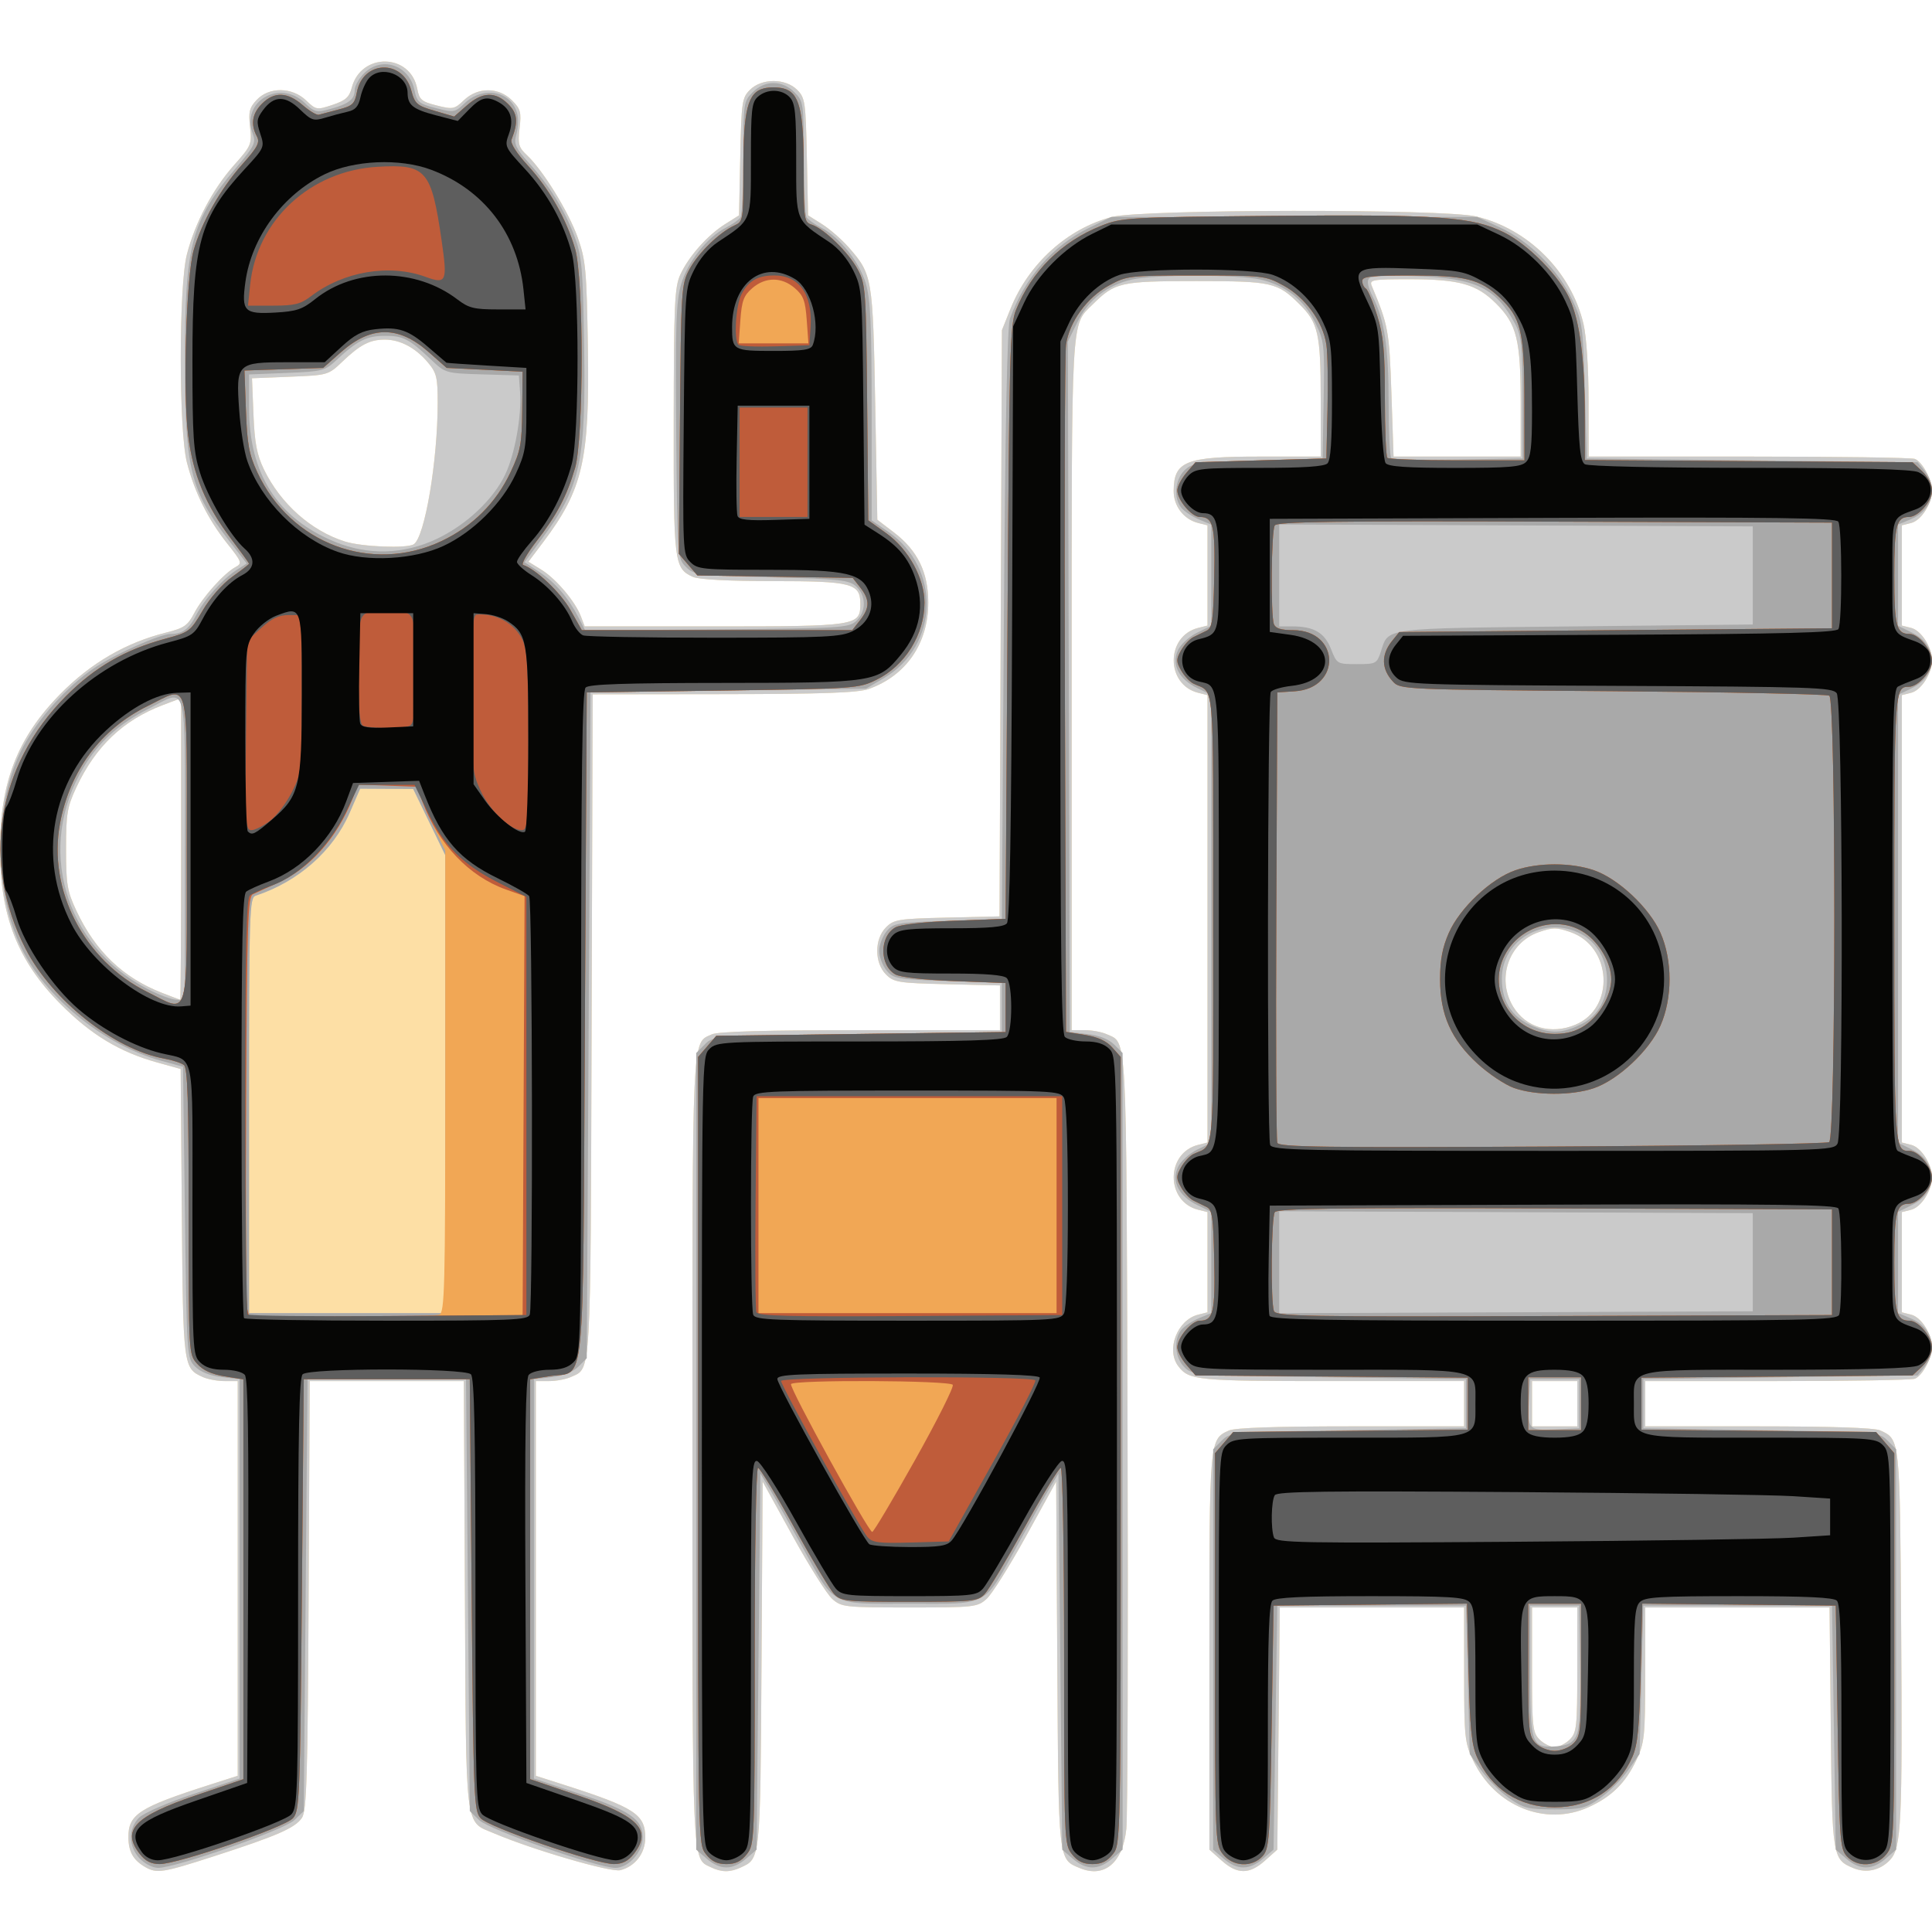 <?xml version="1.0" encoding="UTF-8" standalone="no"?>
<!-- Created with Inkscape (http://www.inkscape.org/) -->

<svg
   version="1.1"
   id="svg2"
   width="546.133"
   height="546.133"
   viewBox="0 0 546.133 546.133"
   xmlns="http://www.w3.org/2000/svg"
   xmlns:svg="http://www.w3.org/2000/svg">
  <defs
     id="defs6" />
  <g
     id="g8">
    <g
       id="g170">
      <path
         style="fill:#fddfa5;stroke-width:1.067"
         d="m 41.067,527.778 c -3.392,-1.945 -4.73,-4.297 -4.766,-8.377 -0.058,-6.528 2.975,-8.485 23.166,-14.946 l 7.733,-2.475 v -55.79 -55.79 h -3.683 c -2.026,0 -4.812,-0.514 -6.191,-1.143 -5.532,-2.521 -5.568,-2.8 -5.927,-46.435 l -0.334,-40.644 -6.595,-1.834 C 33.778,297.373 25.755,292.519 17.067,283.768 4.977,271.59 0,258.827 0,240 c 0,-18.793 4.967,-31.549 17.067,-43.829 8.632,-8.761 18.564,-14.528 29.867,-17.344 5.115,-1.274 6.14,-1.986 8,-5.553 2.326,-4.46 8.392,-11.222 11.653,-12.988 1.929,-1.045 1.786,-1.448 -2.373,-6.671 -5.395,-6.775 -9.211,-14.456 -11.38,-22.905 -2.305,-8.977 -2.314,-49.717 -0.013,-58.752 2.277,-8.94 7.351,-18.558 13.327,-25.263 4.897,-5.495 5.084,-5.938 4.537,-10.79 -0.482,-4.279 -0.19,-5.465 1.893,-7.682 3.489,-3.714 9.98,-3.638 13.947,0.162 2.822,2.704 3.038,2.74 7.476,1.261 3.688,-1.229 4.736,-2.166 5.432,-4.85 2.601,-10.039 16.617,-9.799 18.515,0.317 0.577,3.076 1.224,3.629 5.506,4.707 4.568,1.15 5.019,1.062 7.692,-1.498 3.91,-3.746 9.809,-3.731 13.576,0.036 2.43,2.43 2.684,3.362 2.15,7.875 -0.534,4.513 -0.287,5.418 2.087,7.644 4.527,4.244 11.777,16.009 14.373,23.325 2.232,6.289 2.497,9.165 2.85,30.937 0.516,31.846 -1.4,40.201 -12.641,55.122 l -4.163,5.526 3.671,2.269 c 4.137,2.557 9.55,8.955 11.161,13.192 l 1.072,2.82 h 36.589 c 40.428,0 41.33,-0.14 41.33,-6.4 0,-5.772 -2.424,-6.4 -24.72,-6.4 -12.372,0 -20.969,-0.451 -22.579,-1.184 -5.333,-2.43 -5.504,-3.807 -5.458,-44.047 0.038,-32.983 0.259,-37.906 1.864,-41.395 2.37,-5.153 7.658,-11.121 12.639,-14.265 l 3.97,-2.506 0.342,-16.541 c 0.321,-15.507 0.493,-16.691 2.748,-18.943 3.305,-3.301 10.018,-3.301 13.323,0 2.255,2.252 2.427,3.437 2.748,18.943 l 0.342,16.541 3.97,2.506 c 2.183,1.378 5.569,4.328 7.525,6.555 6.687,7.616 6.833,8.481 7.49,44.333 l 0.598,32.662 4.719,3.604 c 6.646,5.077 9.681,11.286 9.681,19.807 0,11.544 -6.267,20.65 -16.798,24.408 -3.041,1.085 -12.899,1.439 -41.035,1.475 l -37.033,0.047 -0.3,93.6 c -0.324,101.109 -0.065,96.735 -5.893,99.391 -1.379,0.628 -4.165,1.143 -6.191,1.143 h -3.683 v 55.79 55.79 l 7.733,2.475 c 20.214,6.468 23.2,8.4 23.2,15.012 0,4.411 -2.861,8.14 -7.053,9.192 -2.689,0.675 -24.706,-5.748 -35.642,-10.397 -8.431,-3.584 -7.935,0.448 -8.28,-67.328 l -0.308,-60.533 H 109.333 87.55 l -0.308,60.533 c -0.261,51.178 -0.551,60.9 -1.88,62.905 -1.901,2.868 -6.991,5.095 -24.783,10.847 -14.563,4.708 -16.235,4.973 -19.512,3.093 z M 51.2,240.004 v -42.662 l -5.167,1.963 c -11.229,4.267 -19.022,11.684 -24.45,23.27 -2.597,5.543 -2.916,7.452 -2.916,17.425 0,9.973 0.319,11.882 2.916,17.425 5.366,11.454 13.113,18.893 24.185,23.225 2.694,1.054 5.019,1.939 5.165,1.966 0.147,0.027 0.267,-19.148 0.267,-42.612 z M 116.961,153.85 c 3.109,-1.985 6.746,-23.444 6.764,-39.902 0.007,-7.28 -0.3,-8.552 -2.785,-11.505 -3.481,-4.136 -7.833,-6.444 -12.157,-6.444 -4.227,0 -6.982,1.429 -11.996,6.222 -3.978,3.803 -4.109,3.841 -14.786,4.269 l -10.772,0.433 0.419,10.271 c 0.33,8.088 0.965,11.395 2.987,15.558 4.678,9.632 13.313,17.309 22.857,20.321 4.797,1.514 17.518,2.021 19.468,0.775 z m 83.962,373.969 c -5.359,-2.595 -5.189,1.265 -5.189,-117.686 0,-119.769 -0.216,-115.144 5.501,-117.749 1.756,-0.8 15.396,-1.184 42.016,-1.184 h 39.416 v -6.319 -6.319 l -14.907,-0.347 c -13.803,-0.322 -15.085,-0.525 -17.309,-2.753 -3.301,-3.305 -3.301,-10.018 0,-13.323 2.224,-2.226 3.507,-2.431 17.25,-2.752 l 14.847,-0.346 0.336,-82.854 0.336,-82.854 2.468,-6.136 c 5.099,-12.679 16.074,-22.597 28.619,-25.865 8.451,-2.201 93.674,-2.324 102.917,-0.148 14.748,3.471 26.92,15.643 30.392,30.392 0.838,3.558 1.425,12.464 1.435,21.757 l 0.017,15.733 h 45.246 c 24.885,0 46.023,0.298 46.973,0.663 2.1,0.806 4.848,5.871 4.848,8.937 0,3.69 -3.061,8.458 -5.886,9.167 l -2.647,0.664 v 14.169 14.169 l 2.647,0.664 c 2.825,0.709 5.886,5.476 5.886,9.167 0,3.69 -3.061,8.458 -5.886,9.167 l -2.647,0.664 v 63.235 63.235 l 2.647,0.664 c 2.825,0.709 5.886,5.476 5.886,9.167 0,3.69 -3.061,8.458 -5.886,9.167 l -2.647,0.664 v 14.169 14.169 l 2.647,0.664 c 2.825,0.709 5.886,5.476 5.886,9.167 0,3.066 -2.748,8.131 -4.848,8.937 -0.95,0.364 -18.487,0.663 -38.973,0.663 h -37.246 v 6.4 6.4 h 31.95 c 20.443,0 32.853,0.411 34.457,1.143 5.626,2.563 5.567,2.009 5.937,55.924 0.378,55.15 0.049,62.07 -3.112,65.463 -2.758,2.961 -6.719,3.864 -10.349,2.36 -5.961,-2.469 -6.053,-3.042 -6.429,-39.823 l -0.346,-33.867 h -26.054 -26.054 l -0.011,18.933 c -0.01,17.677 -0.178,19.287 -2.532,24.267 -3.03,6.41 -7.012,10.329 -13.458,13.247 -12.231,5.536 -26.518,-0.259 -32.658,-13.247 -2.354,-4.98 -2.522,-6.589 -2.532,-24.267 l -0.01,-18.933 H 387.813 361.759 l -0.346,34.222 -0.346,34.222 -3.483,3.111 c -4.409,3.938 -7.825,3.938 -12.233,-10e-4 l -3.483,-3.112 v -55.926 c 0,-60.145 -0.011,-60.021 5.501,-62.532 1.721,-0.784 13.403,-1.185 34.549,-1.185 h 31.95 v -6.4 -6.4 h -37.403 c -38.161,0 -40.317,-0.208 -43.363,-4.174 -3.571,-4.651 -0.329,-13.108 5.596,-14.595 l 2.637,-0.662 v -14.169 -14.169 l -2.637,-0.662 c -9.218,-2.314 -9.218,-16.025 0,-18.339 l 2.637,-0.662 V 259.733 196.498 l -2.637,-0.662 c -9.218,-2.314 -9.218,-16.025 0,-18.339 l 2.637,-0.662 V 162.667 148.498 l -2.637,-0.662 c -4.105,-1.03 -6.967,-4.792 -6.929,-9.104 0.075,-8.378 3.33,-9.666 24.429,-9.666 h 17.137 v -16.568 c 0,-18.091 -0.715,-21.267 -5.962,-26.465 -6.297,-6.239 -7.758,-6.568 -29.238,-6.568 -21.48,0 -22.941,0.328 -29.238,6.568 -6.22,6.163 -5.962,1.505 -5.962,107.531 v 97.634 h 3.683 c 2.026,0 4.812,0.514 6.191,1.143 5.855,2.668 5.566,-2.789 5.922,111.924 0.181,58.373 0.029,109.077 -0.338,112.676 -0.978,9.588 -6.184,14.015 -13.108,11.147 -6.183,-2.561 -6.055,-1.406 -6.407,-57.62 l -0.324,-51.664 -8.489,15.397 c -4.669,8.469 -9.71,16.477 -11.202,17.797 -2.599,2.298 -3.522,2.4 -21.795,2.4 -18.273,0 -19.196,-0.102 -21.795,-2.4 -1.493,-1.32 -6.534,-9.329 -11.202,-17.797 l -8.489,-15.397 -0.324,51.664 c -0.348,55.581 -0.277,54.885 -5.917,57.455 -3.042,1.386 -5.4,1.357 -8.418,-0.105 z m 242.811,-36.086 c 1.961,-1.961 2.133,-3.556 2.133,-19.733 v -17.6 h -6.4 -6.4 v 17.6 c 0,16.178 0.172,17.772 2.133,19.733 1.173,1.173 3.093,2.133 4.267,2.133 1.173,0 3.093,-0.96 4.267,-2.133 z m 2.133,-94.933 v -6.4 h -6.4 -6.4 v 6.4 6.4 h 6.4 6.4 z m -0.522,-107.136 c 11.254,-4.702 10.338,-22.083 -1.379,-26.165 -3.957,-1.378 -5.04,-1.378 -8.997,0 -8.532,2.972 -12.026,13.194 -7.21,21.094 3.605,5.912 10.685,7.954 17.586,5.071 z M 429.867,113.99 c 0,-17.901 -1.085,-22.318 -6.912,-28.145 -5.537,-5.537 -10.416,-6.912 -24.526,-6.912 -10.499,0 -11.391,0.156 -10.673,1.867 4.687,11.162 4.966,12.683 5.565,30.384 l 0.605,17.883 h 17.971 17.971 z"
         id="path184" />
      <path
         style="fill:#cacaca;stroke-width:1.067"
         d="m 41.067,527.778 c -3.392,-1.945 -4.73,-4.297 -4.766,-8.377 -0.058,-6.528 2.975,-8.485 23.166,-14.946 l 7.733,-2.475 v -55.79 -55.79 h -3.683 c -2.026,0 -4.812,-0.514 -6.191,-1.143 -5.532,-2.521 -5.568,-2.8 -5.927,-46.435 l -0.334,-40.644 -6.595,-1.834 C 33.778,297.373 25.755,292.519 17.067,283.768 4.977,271.59 0,258.827 0,240 c 0,-18.793 4.967,-31.549 17.067,-43.829 8.632,-8.761 18.564,-14.528 29.867,-17.344 5.115,-1.274 6.14,-1.986 8,-5.553 2.326,-4.46 8.392,-11.222 11.653,-12.988 1.929,-1.045 1.786,-1.448 -2.373,-6.671 -5.395,-6.775 -9.211,-14.456 -11.38,-22.905 -2.305,-8.977 -2.314,-49.717 -0.013,-58.752 2.277,-8.94 7.351,-18.558 13.327,-25.263 4.897,-5.495 5.084,-5.938 4.537,-10.79 -0.482,-4.279 -0.19,-5.465 1.893,-7.682 3.489,-3.714 9.98,-3.638 13.947,0.162 2.822,2.704 3.038,2.74 7.476,1.261 3.688,-1.229 4.736,-2.166 5.432,-4.85 2.601,-10.039 16.617,-9.799 18.515,0.317 0.577,3.076 1.224,3.629 5.506,4.707 4.568,1.15 5.019,1.062 7.692,-1.498 3.91,-3.746 9.809,-3.731 13.576,0.036 2.43,2.43 2.684,3.362 2.15,7.875 -0.534,4.513 -0.287,5.418 2.087,7.644 4.527,4.244 11.777,16.009 14.373,23.325 2.232,6.289 2.497,9.165 2.85,30.937 0.516,31.846 -1.4,40.201 -12.641,55.122 l -4.163,5.526 3.671,2.269 c 4.137,2.557 9.55,8.955 11.161,13.192 l 1.072,2.82 h 36.589 c 40.428,0 41.33,-0.14 41.33,-6.4 0,-5.772 -2.424,-6.4 -24.72,-6.4 -12.372,0 -20.969,-0.451 -22.579,-1.184 -5.333,-2.43 -5.504,-3.807 -5.458,-44.047 0.038,-32.983 0.259,-37.906 1.864,-41.395 2.37,-5.153 7.658,-11.121 12.639,-14.265 l 3.97,-2.506 0.342,-16.541 c 0.321,-15.507 0.493,-16.691 2.748,-18.943 3.305,-3.301 10.018,-3.301 13.323,0 2.255,2.252 2.427,3.437 2.748,18.943 l 0.342,16.541 3.97,2.506 c 2.183,1.378 5.569,4.328 7.525,6.555 6.687,7.616 6.833,8.481 7.49,44.333 l 0.598,32.662 4.719,3.604 c 6.646,5.077 9.681,11.286 9.681,19.807 0,11.544 -6.267,20.65 -16.798,24.408 -3.041,1.085 -12.899,1.439 -41.035,1.475 l -37.033,0.047 -0.3,93.6 c -0.324,101.109 -0.065,96.735 -5.893,99.391 -1.379,0.628 -4.165,1.143 -6.191,1.143 h -3.683 v 55.79 55.79 l 7.733,2.475 c 20.214,6.468 23.2,8.4 23.2,15.012 0,4.411 -2.861,8.14 -7.053,9.192 -2.689,0.675 -24.706,-5.748 -35.642,-10.397 -8.431,-3.584 -7.935,0.448 -8.28,-67.328 l -0.308,-60.533 H 109.333 87.55 l -0.308,60.533 c -0.261,51.178 -0.551,60.9 -1.88,62.905 -1.901,2.868 -6.991,5.095 -24.783,10.847 -14.563,4.708 -16.235,4.973 -19.512,3.093 z M 125.867,306.462 v -64.738 l -4.533,-9.352 -4.533,-9.352 -7.496,-0.043 -7.496,-0.043 -3,6.886 c -4.683,10.75 -14.514,19.404 -26.542,23.366 -1.748,0.576 -1.867,4.355 -1.867,59.315 v 58.7 H 98.133 125.867 Z M 51.2,240.004 v -42.662 l -5.167,1.963 c -11.229,4.267 -19.022,11.684 -24.45,23.27 -2.597,5.543 -2.916,7.452 -2.916,17.425 0,9.973 0.319,11.882 2.916,17.425 5.366,11.454 13.113,18.893 24.185,23.225 2.694,1.054 5.019,1.939 5.165,1.966 0.147,0.027 0.267,-19.148 0.267,-42.612 z M 116.961,153.85 c 3.109,-1.985 6.746,-23.444 6.764,-39.902 0.007,-7.28 -0.3,-8.552 -2.785,-11.505 -3.481,-4.136 -7.833,-6.444 -12.157,-6.444 -4.227,0 -6.982,1.429 -11.996,6.222 -3.978,3.803 -4.109,3.841 -14.786,4.269 l -10.772,0.433 0.419,10.271 c 0.33,8.088 0.965,11.395 2.987,15.558 4.678,9.632 13.313,17.309 22.857,20.321 4.797,1.514 17.518,2.021 19.468,0.775 z m 83.962,373.969 c -5.359,-2.595 -5.189,1.265 -5.189,-117.686 0,-119.769 -0.216,-115.144 5.501,-117.749 1.756,-0.8 15.396,-1.184 42.016,-1.184 h 39.416 v -6.319 -6.319 l -14.907,-0.347 c -13.803,-0.322 -15.085,-0.525 -17.309,-2.753 -3.301,-3.305 -3.301,-10.018 0,-13.323 2.224,-2.226 3.507,-2.431 17.25,-2.752 l 14.847,-0.346 0.336,-82.854 0.336,-82.854 2.468,-6.136 c 5.099,-12.679 16.074,-22.597 28.619,-25.865 8.451,-2.201 93.674,-2.324 102.917,-0.148 14.748,3.471 26.92,15.643 30.392,30.392 0.838,3.558 1.425,12.464 1.435,21.757 l 0.017,15.733 h 45.246 c 24.885,0 46.023,0.298 46.973,0.663 2.1,0.806 4.848,5.871 4.848,8.937 0,3.69 -3.061,8.458 -5.886,9.167 l -2.647,0.664 v 14.169 14.169 l 2.647,0.664 c 2.825,0.709 5.886,5.476 5.886,9.167 0,3.69 -3.061,8.458 -5.886,9.167 l -2.647,0.664 v 63.235 63.235 l 2.647,0.664 c 2.825,0.709 5.886,5.476 5.886,9.167 0,3.69 -3.061,8.458 -5.886,9.167 l -2.647,0.664 v 14.169 14.169 l 2.647,0.664 c 2.825,0.709 5.886,5.476 5.886,9.167 0,3.066 -2.748,8.131 -4.848,8.937 -0.95,0.364 -18.487,0.663 -38.973,0.663 h -37.246 v 6.4 6.4 h 31.95 c 20.443,0 32.853,0.411 34.457,1.143 5.626,2.563 5.567,2.009 5.937,55.924 0.378,55.15 0.049,62.07 -3.112,65.463 -2.758,2.961 -6.719,3.864 -10.349,2.36 -5.961,-2.469 -6.053,-3.042 -6.429,-39.823 l -0.346,-33.867 h -26.054 -26.054 l -0.011,18.933 c -0.01,17.677 -0.178,19.287 -2.532,24.267 -3.03,6.41 -7.012,10.329 -13.458,13.247 -12.231,5.536 -26.518,-0.259 -32.658,-13.247 -2.354,-4.98 -2.522,-6.589 -2.532,-24.267 l -0.01,-18.933 H 387.813 361.759 l -0.346,34.222 -0.346,34.222 -3.483,3.111 c -4.409,3.938 -7.825,3.938 -12.233,-10e-4 l -3.483,-3.112 v -55.926 c 0,-60.145 -0.011,-60.021 5.501,-62.532 1.721,-0.784 13.403,-1.185 34.549,-1.185 h 31.95 v -6.4 -6.4 h -37.403 c -38.161,0 -40.317,-0.208 -43.363,-4.174 -3.571,-4.651 -0.329,-13.108 5.596,-14.595 l 2.637,-0.662 v -14.169 -14.169 l -2.637,-0.662 c -9.218,-2.314 -9.218,-16.025 0,-18.339 l 2.637,-0.662 V 259.733 196.498 l -2.637,-0.662 c -9.218,-2.314 -9.218,-16.025 0,-18.339 l 2.637,-0.662 V 162.667 148.498 l -2.637,-0.662 c -4.105,-1.03 -6.967,-4.792 -6.929,-9.104 0.075,-8.378 3.33,-9.666 24.429,-9.666 h 17.137 v -16.568 c 0,-18.091 -0.715,-21.267 -5.962,-26.465 -6.297,-6.239 -7.758,-6.568 -29.238,-6.568 -21.48,0 -22.941,0.328 -29.238,6.568 -6.22,6.163 -5.962,1.505 -5.962,107.531 v 97.634 h 3.683 c 2.026,0 4.812,0.514 6.191,1.143 5.855,2.668 5.566,-2.789 5.922,111.924 0.181,58.373 0.029,109.077 -0.338,112.676 -0.978,9.588 -6.184,14.015 -13.108,11.147 -6.183,-2.561 -6.055,-1.406 -6.407,-57.62 l -0.324,-51.664 -8.489,15.397 c -4.669,8.469 -9.71,16.477 -11.202,17.797 -2.599,2.298 -3.522,2.4 -21.795,2.4 -18.273,0 -19.196,-0.102 -21.795,-2.4 -1.493,-1.32 -6.534,-9.329 -11.202,-17.797 l -8.489,-15.397 -0.324,51.664 c -0.348,55.581 -0.277,54.885 -5.917,57.455 -3.042,1.386 -5.4,1.357 -8.418,-0.105 z m 242.811,-36.086 c 1.961,-1.961 2.133,-3.556 2.133,-19.733 v -17.6 h -6.4 -6.4 v 17.6 c 0,16.178 0.172,17.772 2.133,19.733 1.173,1.173 3.093,2.133 4.267,2.133 1.173,0 3.093,-0.96 4.267,-2.133 z m 2.133,-94.933 v -6.4 h -6.4 -6.4 v 6.4 6.4 h 6.4 6.4 z m -0.522,-107.136 c 11.254,-4.702 10.338,-22.083 -1.379,-26.165 -3.957,-1.378 -5.04,-1.378 -8.997,0 -8.532,2.972 -12.026,13.194 -7.21,21.094 3.605,5.912 10.685,7.954 17.586,5.071 z M 429.867,113.99 c 0,-17.901 -1.085,-22.318 -6.912,-28.145 -5.537,-5.537 -10.416,-6.912 -24.526,-6.912 -10.499,0 -11.391,0.156 -10.673,1.867 4.687,11.162 4.966,12.683 5.565,30.384 l 0.605,17.883 h 17.971 17.971 z"
         id="path182" />
      <path
         style="fill:#a9a9a9;stroke-width:1.067"
         d="m 39.475,525.342 c -3.2,-3.406 -3.27,-8.419 -0.161,-11.535 1.313,-1.315 8.048,-4.249 15.378,-6.697 l 13.042,-4.356 v -56.444 -56.444 l -5.088,-0.585 c -3.259,-0.375 -5.943,-1.439 -7.467,-2.962 -2.358,-2.357 -2.383,-2.727 -2.912,-43.574 l -0.533,-41.197 -6.4,-1.76 C 30.019,295.579 13.899,282.848 6.73,269.303 -1.953,252.897 -2.032,227.181 6.551,211.078 c 4.23,-7.937 12.501,-17.112 19.975,-22.162 5.948,-4.018 18.754,-9.717 21.835,-9.717 3.221,0 5.109,-1.42 7.114,-5.35 2.245,-4.401 7.578,-10.3 11.667,-12.905 l 2.608,-1.662 -4.897,-6.309 C 53.731,138.647 52.267,132.639 52.267,101.333 c 0,-32.1 1.857,-39.034 14.417,-53.84 5.229,-6.164 5.721,-7.16 4.772,-9.657 -3.451,-9.076 7.532,-15.605 14.699,-8.738 2.76,2.644 3.299,2.772 7.214,1.702 5.225,-1.427 6.898,-2.732 6.898,-5.379 0,-1.128 1.178,-3.229 2.618,-4.669 5.019,-5.019 12.825,-2.391 14.298,4.812 0.674,3.297 1.252,3.775 6.037,4.996 5.126,1.308 5.383,1.261 8.25,-1.485 3.72,-3.564 9.435,-3.844 12.658,-0.62 2.357,2.357 2.908,5.563 1.723,10.02 -0.596,2.24 0.054,3.603 3.56,7.467 5.89,6.49 10.244,13.489 12.995,20.888 2.078,5.589 2.36,8.79 2.713,30.752 0.529,32.941 -1.006,39.995 -11.897,54.677 l -4.939,6.657 4.22,2.793 c 4.487,2.969 8.171,7.276 11.118,12.998 l 1.806,3.506 37.175,-0.306 c 34.819,-0.287 37.317,-0.435 39.419,-2.338 2.874,-2.603 2.875,-7.199 0.002,-9.803 -2.005,-1.817 -4.544,-2.088 -23.974,-2.565 -20.834,-0.511 -21.832,-0.634 -24.158,-2.962 -2.414,-2.416 -2.428,-2.605 -2.734,-38.252 -0.259,-30.131 -0.04,-36.744 1.376,-41.616 1.845,-6.346 7.364,-13.314 12.719,-16.055 1.804,-0.924 3.633,-2.213 4.064,-2.864 0.431,-0.651 0.791,-8.286 0.8,-16.966 0.016,-15.323 0.092,-15.858 2.635,-18.4 3.464,-3.464 8.366,-3.464 11.83,0 2.542,2.542 2.619,3.077 2.635,18.4 0.009,8.68 0.369,16.315 0.8,16.966 0.431,0.651 2.26,1.94 4.064,2.864 5.234,2.681 10.838,9.681 12.66,15.815 1.334,4.494 1.66,11.611 1.66,36.279 v 30.688 l 4.704,3.236 c 14.969,10.299 14.326,32.206 -1.213,41.341 l -5.091,2.992 -38.933,0.533 -38.933,0.533 -0.533,94.104 -0.533,94.104 -2.378,2.378 c -1.524,1.524 -4.206,2.588 -7.467,2.963 l -5.088,0.585 v 56.444 56.444 l 13.042,4.356 c 14.196,4.742 17.714,7.185 17.714,12.306 0,4.118 -4.027,8.584 -7.74,8.584 -4.98,0 -35.634,-10.738 -38.482,-13.48 l -2.667,-2.568 -0.533,-61.043 -0.533,-61.043 h -22.4 -22.4 l -0.533,61.043 -0.533,61.043 -2.667,2.568 c -2.848,2.742 -33.502,13.48 -38.482,13.48 -1.548,0 -3.836,-1.16 -5.243,-2.658 z M 125.867,306.462 v -64.738 l -4.533,-9.352 -4.533,-9.352 -7.496,-0.043 -7.496,-0.043 -3,6.886 c -4.683,10.75 -14.514,19.404 -26.542,23.366 -1.748,0.576 -1.867,4.355 -1.867,59.315 v 58.7 H 98.133 125.867 Z M 52.267,240 c 0,-48.967 0.953,-45.352 -10.43,-39.563 -8.216,4.178 -13.921,9.33 -18.174,16.41 -13.552,22.562 -5.577,50.424 17.937,62.663 3.227,1.679 6.947,3.077 8.267,3.105 l 2.4,0.051 z m 71.173,-87.658 c 8.341,-3.941 15.897,-11.029 19.332,-18.134 2.752,-5.692 4.72,-16.596 4.229,-23.433 l -0.333,-4.641 -10.365,-0.305 c -10.256,-0.302 -10.407,-0.345 -14.4,-4.119 -6.287,-5.943 -7.897,-6.776 -13.102,-6.776 -5.111,0 -7.811,1.346 -13.621,6.791 -3.323,3.114 -3.992,3.289 -14.133,3.696 l -10.645,0.428 v 9.436 c 0,18.678 8.013,31.192 24.246,37.868 9.426,3.876 19.473,3.594 28.794,-0.81 z m 76.353,373.084 -2.993,-2.574 V 410.255 297.659 l 2.429,-2.43 c 2.423,-2.424 2.528,-2.431 43.2,-2.963 l 40.771,-0.533 v -6.933 -6.933 l -15.298,-0.533 c -14.473,-0.505 -15.407,-0.669 -17.333,-3.051 -1.12,-1.385 -2.036,-3.852 -2.036,-5.482 0,-1.63 0.916,-4.097 2.036,-5.482 1.926,-2.382 2.86,-2.547 17.333,-3.051 l 15.298,-0.533 0.565,-83.2 c 0.379,-55.836 0.946,-84.262 1.724,-86.43 4.146,-11.548 12.006,-20.6 22.258,-25.634 l 6.386,-3.136 h 51.733 51.733 l 6.512,3.009 c 8.237,3.807 16.452,12.057 20.37,20.457 2.833,6.075 3.012,7.376 3.518,25.6 l 0.533,19.2 46.762,0.533 46.762,0.533 2.038,2.518 c 3.907,4.826 2.108,11.07 -3.914,13.586 l -3.647,1.524 v 14.298 14.298 l 3.994,1.955 c 7.45,3.646 7.45,11.997 0,15.642 l -3.994,1.955 v 63.291 63.291 l 3.994,1.955 c 7.45,3.646 7.45,11.997 0,15.642 l -3.994,1.955 v 14.298 14.298 l 3.647,1.524 c 6.022,2.516 7.821,8.76 3.914,13.586 l -2.038,2.518 -38.762,0.533 -38.762,0.533 v 6.933 6.933 l 33.305,0.533 c 32.897,0.527 33.335,0.563 35.733,2.963 l 2.428,2.43 v 56.596 56.596 l -2.993,2.574 c -3.797,3.266 -7.283,3.267 -11.081,10e-4 l -2.993,-2.572 -0.533,-34.494 -0.533,-34.494 H 491.2 464.533 l -0.533,20.979 -0.533,20.979 -3.23,4.591 c -1.776,2.525 -5.298,6.045 -7.825,7.821 -4.167,2.929 -5.373,3.23 -12.945,3.23 -7.572,0 -8.778,-0.301 -12.945,-3.23 -2.527,-1.776 -6.049,-5.296 -7.825,-7.821 l -3.23,-4.591 -0.533,-20.979 -0.533,-20.979 h -26.667 -26.667 l -0.533,34.494 -0.533,34.494 -2.993,2.573 c -3.798,3.265 -7.284,3.265 -11.081,-10e-4 l -2.993,-2.574 V 466.256 409.66 l 2.428,-2.43 c 2.398,-2.4 2.836,-2.436 35.733,-2.963 l 33.305,-0.533 v -6.933 -6.933 l -38.638,-0.533 c -38.009,-0.525 -38.676,-0.571 -40.978,-2.874 -2.687,-2.688 -3.091,-7.84 -0.828,-10.568 0.831,-1.002 3.071,-2.474 4.978,-3.271 l 3.467,-1.449 v -14.298 -14.298 l -4,-1.955 c -5.233,-2.557 -7.313,-6.705 -5.392,-10.755 0.765,-1.613 3.192,-3.813 5.392,-4.888 l 4,-1.955 v -63.291 -63.291 l -4,-1.955 c -5.233,-2.557 -7.313,-6.705 -5.392,-10.755 0.765,-1.613 3.192,-3.813 5.392,-4.888 l 4,-1.955 v -14.298 -14.298 l -3.467,-1.449 c -1.907,-0.797 -4.147,-2.269 -4.978,-3.271 -2.261,-2.727 -1.858,-7.879 0.826,-10.568 2.178,-2.181 3.592,-2.377 20.711,-2.874 l 18.374,-0.534 0.296,-16.464 c 0.283,-15.766 0.181,-16.698 -2.411,-21.996 -3.123,-6.382 -8.39,-10.508 -15.484,-12.126 -6.205,-1.416 -30.062,-1.416 -36.267,0 -7.074,1.614 -12.363,5.746 -15.461,12.079 l -2.684,5.485 0.272,97.578 0.272,97.578 5.088,0.585 c 3.261,0.375 5.943,1.439 7.467,2.963 l 2.378,2.378 v 112.596 112.596 l -2.993,2.574 c -3.797,3.266 -7.283,3.267 -11.081,7.7e-4 l -2.993,-2.574 -0.533,-53.16 -0.533,-53.16 -2.262,3.733 c -1.244,2.053 -5.309,9.253 -9.032,16 -10.092,18.285 -7.89,17.067 -30.839,17.067 -22.948,0 -20.747,1.218 -30.838,-17.067 -3.724,-6.747 -7.788,-13.947 -9.032,-16 l -2.262,-3.733 -0.533,53.16 -0.533,53.16 -2.993,2.574 c -3.798,3.266 -7.284,3.266 -11.081,-7.7e-4 z m 245.78,-34.759 c 0.967,-1.9 1.28,-7.571 1.092,-19.733 l -0.265,-17.067 h -6.933 -6.933 v 18.239 c 0,21.037 0.35,22.063 7.349,21.547 3.375,-0.249 4.634,-0.91 5.69,-2.986 z m 0.827,-93.867 v -6.933 h -6.933 -6.933 l -0.327,5.74 c -0.486,8.524 -0.228,8.813 7.513,8.445 l 6.68,-0.318 z m 49.067,-40 v -13.867 l -66.933,-0.275 -66.933,-0.275 v 14.416 14.416 l 66.933,-0.275 66.933,-0.275 z m -48.219,-67.401 c 9.596,-4.836 9.293,-20.431 -0.495,-25.492 -10.065,-5.205 -22.204,1.724 -22.215,12.68 -0.007,7.137 3.31,11.65 10.386,14.13 4.238,1.486 7.44,1.143 12.324,-1.318 z M 390.372,184.085 c 2.218,-6.722 -0.013,-6.436 54.858,-7.019 l 50.237,-0.533 v -13.867 -13.867 l -66.933,-0.275 -66.933,-0.275 v 14.408 14.408 h 3.664 c 6.15,0 9.159,1.755 10.987,6.407 1.657,4.218 1.728,4.259 7.295,4.259 5.454,0 5.658,-0.109 6.826,-3.648 z m 40.006,-71.552 C 430.359,98.027 430.061,94.907 428.387,91.733 422.97,81.466 417.375,78.703 400.721,78.074 c -7.703,-0.291 -13.03,-0.058 -13.686,0.598 -0.721,0.721 -0.387,2.431 1.014,5.201 3.323,6.567 4.485,14.372 4.485,30.135 0,8.087 0.331,15.034 0.735,15.438 0.404,0.404 8.924,0.604 18.933,0.444 l 18.198,-0.291 -0.022,-17.067 z"
         id="path180" />
      <path
         style="fill:#f1a755;stroke-width:1.067"
         d="m 39.544,524.123 c -5.319,-6.762 -1.542,-10.712 15.923,-16.653 l 13.333,-4.536 v -56.509 -56.509 l -5.333,-0.854 c -3.642,-0.583 -6.094,-1.709 -7.733,-3.551 -2.399,-2.696 -2.4,-2.713 -2.4,-43.041 0,-30.999 -0.309,-40.588 -1.333,-41.401 -0.733,-0.582 -3.253,-1.405 -5.6,-1.829 C 32.348,296.703 14.734,282.762 7.266,268.267 -5.339,243.802 -0.989,216.52 18.667,196.761 c 8.187,-8.23 16.744,-13.159 28.198,-16.245 6.606,-1.78 6.998,-2.078 10.415,-7.927 2.064,-3.534 5.553,-7.516 8.336,-9.514 2.632,-1.89 4.785,-3.569 4.785,-3.732 0,-0.163 -2.285,-3.321 -5.077,-7.019 -7.19,-9.521 -10.765,-18.154 -12.146,-29.325 -1.505,-12.183 -0.538,-44.849 1.546,-52.205 2.245,-7.926 7.607,-17.423 13.686,-24.245 4.478,-5.024 5.127,-6.274 4.179,-8.045 -1.803,-3.37 -1.309,-6.413 1.496,-9.219 3.447,-3.447 7.179,-3.309 11.478,0.425 1.927,1.674 3.984,2.9 4.57,2.724 0.587,-0.175 3.087,-0.838 5.557,-1.473 3.97,-1.02 4.572,-1.586 5.19,-4.884 1.695,-9.037 12.976,-9.429 15.371,-0.534 1.03,3.825 1.585,4.31 6.63,5.789 l 5.506,1.614 3.576,-3.14 c 4.401,-3.864 8.082,-3.991 11.67,-0.403 2.684,2.684 2.909,5.037 0.961,10.066 -0.387,0.999 1.378,3.789 4.688,7.408 6.045,6.61 10.804,15.011 13.282,23.449 2.475,8.425 2.463,53.651 -0.016,62.013 -2.373,8.002 -5.141,13.257 -10.883,20.653 -2.701,3.479 -4.404,6.495 -3.785,6.701 3.678,1.226 10.586,7.802 13.361,12.719 l 3.228,5.72 h 38.221 38.221 l 2.211,-2.811 c 2.774,-3.527 2.789,-5.766 0.062,-9.234 l -2.149,-2.732 -21.945,-0.345 -21.945,-0.345 -2.622,-3.051 -2.622,-3.051 0.316,-38.016 c 0.306,-36.768 0.393,-38.159 2.654,-42.384 2.47,-4.616 8.488,-10.488 12.727,-12.42 2.492,-1.135 2.535,-1.408 2.535,-15.952 0,-16.77 1.243,-21.663 5.796,-22.806 1.505,-0.378 3.969,-0.378 5.474,0 4.56,1.145 5.796,6.03 5.796,22.905 0,14.219 0.102,14.928 2.251,15.61 3.497,1.11 10.457,7.891 13.026,12.69 2.221,4.149 2.337,5.801 2.645,37.613 l 0.323,33.273 5.128,3.684 c 6.234,4.479 10.761,12.729 10.761,19.613 0,8.992 -5.489,17.801 -13.571,21.78 -4.993,2.459 -5.868,2.52 -43.496,3.043 l -38.4,0.533 -0.533,94.022 c -0.607,106.976 0.334,97.617 -9.974,99.257 l -5.493,0.874 v 56.523 56.523 l 13.333,4.536 c 17.465,5.942 21.241,9.892 15.923,16.653 -1.559,1.982 -3.209,2.811 -5.599,2.811 -5.133,0 -35.346,-10.394 -37.668,-12.959 -1.878,-2.074 -2.018,-5.591 -2.522,-63.152 l -0.533,-60.955 h -23.467 -23.467 l -0.533,60.955 c -0.504,57.561 -0.644,61.078 -2.522,63.152 -2.322,2.565 -32.535,12.959 -37.668,12.959 -2.39,0 -4.04,-0.828 -5.599,-2.811 z M 124.179,371.619 c 1.513,-0.581 1.687,-7.384 1.687,-65.924 v -65.276 l -2.584,-5.276 c -1.421,-2.902 -3.317,-7.076 -4.212,-9.276 l -1.629,-4 h -8.109 -8.109 l -1.6,4 c -4.465,11.164 -12.126,19.701 -21.39,23.836 -2.842,1.269 -5.888,2.657 -6.768,3.085 -1.387,0.675 -1.639,8.361 -1.895,57.729 -0.162,31.323 -0.033,58.031 0.287,59.351 l 0.582,2.4 h 26.026 c 14.314,0 26.785,-0.291 27.713,-0.647 z M 52.8,240.015 c 0,-49.81 0.946,-46.34 -11.033,-40.455 -13.264,6.516 -22.06,18.318 -24.821,33.307 -3.459,18.775 6.851,38.653 24.64,47.505 12.176,6.059 11.214,9.522 11.214,-40.358 z m 72,-87.065 c 8.78,-4.159 15.451,-10.811 19.518,-19.46 2.843,-6.048 3.199,-7.941 3.301,-17.6 l 0.115,-10.823 -10.739,-0.533 -10.739,-0.533 -5.115,-4.508 c -8.466,-7.461 -16.211,-7.461 -24.682,0 l -5.118,4.508 -11.118,0.367 -11.118,0.367 0.416,11.366 c 0.345,9.44 0.886,12.382 3.192,17.361 9.374,20.238 32.355,28.836 52.088,19.488 z m 74.744,371.173 c -2.204,-2.803 -2.211,-3.127 -2.211,-114.074 V 298.786 l 2.573,-2.993 2.573,-2.993 40.894,-0.533 40.894,-0.533 v -6.933 -6.933 l -14.4,-0.535 c -8.77,-0.326 -15.333,-1.068 -16.787,-1.897 -4.495,-2.566 -4.495,-10.703 0,-13.269 1.454,-0.83 8.017,-1.572 16.787,-1.897 l 14.4,-0.535 0.533,-83.733 c 0.482,-75.729 0.708,-84.168 2.357,-88.278 4.424,-11.027 12.933,-19.452 24.147,-23.909 5.827,-2.316 7.454,-2.41 48.567,-2.79 47.145,-0.437 56.527,0.247 65.482,4.773 6.758,3.416 15.594,12.458 18.423,18.853 2.81,6.353 4.178,16.887 4.203,32.376 l 0.021,13.024 46.315,0.309 46.315,0.309 2.752,2.586 c 1.616,1.518 2.752,3.754 2.752,5.414 0,3.021 -3.883,7.467 -6.522,7.467 -3.543,0 -4.145,2.401 -4.145,16.533 0,14.267 0.589,16.533 4.294,16.533 2.569,0 6.373,4.546 6.373,7.616 0,2.891 -3.946,7.317 -6.522,7.317 -4.104,0 -4.145,0.644 -4.145,65.6 0,65.324 0.018,65.6 4.294,65.6 2.569,0 6.373,4.546 6.373,7.616 0,2.891 -3.946,7.317 -6.522,7.317 -3.543,0 -4.145,2.401 -4.145,16.533 0,14.267 0.589,16.533 4.294,16.533 2.569,0 6.373,4.546 6.373,7.616 0,1.5 -1.211,3.817 -2.751,5.265 l -2.751,2.586 -38.315,0.317 -38.315,0.317 v 7.36 7.36 l 33.16,0.324 33.16,0.324 2.573,2.993 2.573,2.993 v 55.263 c 0,54.293 -0.039,55.313 -2.211,58.074 -2.807,3.568 -8.257,3.843 -11.224,0.567 -1.884,-2.081 -2.071,-4.736 -2.565,-36.533 l -0.533,-34.29 -27.349,-0.284 -27.349,-0.284 -0.45,19.484 c -0.357,15.444 -0.835,20.369 -2.307,23.751 -3.982,9.146 -11.967,14.353 -22.011,14.353 -10.044,0 -18.029,-5.207 -22.011,-14.353 -1.472,-3.382 -1.951,-8.307 -2.307,-23.751 l -0.45,-19.484 -27.349,0.284 -27.349,0.284 -0.533,34.29 c -0.495,31.798 -0.681,34.453 -2.565,36.533 -2.967,3.276 -8.417,3.001 -11.224,-0.567 -2.172,-2.761 -2.211,-3.781 -2.211,-58.074 v -55.263 l 2.573,-2.993 2.573,-2.993 33.16,-0.324 33.16,-0.324 v -7.36 -7.36 l -38.493,-0.317 -38.493,-0.317 -2.573,-2.993 c -1.415,-1.646 -2.573,-3.861 -2.573,-4.923 0,-2.728 4.054,-7.551 6.347,-7.551 3.814,0 4.395,-2.43 4.085,-17.1 -0.258,-12.223 -0.551,-14.262 -2.165,-15.052 -1.027,-0.503 -2.707,-1.322 -3.733,-1.82 -1.027,-0.498 -2.587,-2.178 -3.467,-3.733 -1.422,-2.514 -1.422,-3.142 0,-5.656 0.88,-1.555 2.44,-3.235 3.467,-3.733 6.12,-2.969 5.6,3.212 5.6,-66.505 0,-69.717 0.52,-63.537 -5.6,-66.505 -1.027,-0.498 -2.587,-2.178 -3.467,-3.733 -1.422,-2.514 -1.422,-3.142 0,-5.656 0.88,-1.555 2.44,-3.235 3.467,-3.733 1.027,-0.498 2.707,-1.317 3.733,-1.82 1.614,-0.79 1.907,-2.829 2.165,-15.052 0.31,-14.67 -0.271,-17.1 -4.085,-17.1 -2.293,0 -6.347,-4.823 -6.347,-7.551 0,-1.062 1.158,-3.277 2.573,-4.923 l 2.573,-2.993 18.494,-0.533 18.494,-0.533 0.324,-13.867 c 0.178,-7.627 0.036,-15.858 -0.316,-18.291 -0.93,-6.434 -5.96,-13.369 -12.134,-16.729 -5.123,-2.788 -5.624,-2.846 -24.674,-2.846 -19.05,0 -19.551,0.058 -24.674,2.846 -6.183,3.365 -11.212,10.307 -12.12,16.729 -0.344,2.433 -0.486,47.133 -0.316,99.333 l 0.31,94.909 5.333,0.854 c 3.642,0.583 6.094,1.709 7.733,3.551 l 2.4,2.697 v 111.263 c 0,110.947 -0.006,111.271 -2.211,114.074 -1.603,2.038 -3.194,2.811 -5.789,2.811 -2.595,0 -4.186,-0.772 -5.789,-2.811 -2.169,-2.758 -2.211,-3.805 -2.211,-56 0,-30.043 -0.41,-53.189 -0.942,-53.189 -0.518,0 -5.116,7.56 -10.218,16.8 -5.102,9.24 -10.211,17.76 -11.355,18.933 -1.926,1.977 -3.482,2.133 -21.219,2.133 -17.737,0 -19.293,-0.156 -21.219,-2.133 -1.143,-1.173 -6.253,-9.693 -11.355,-18.933 -5.102,-9.24 -9.7,-16.8 -10.218,-16.8 -0.532,0 -0.942,23.147 -0.942,53.189 0,52.195 -0.041,53.242 -2.211,56 -1.603,2.038 -3.194,2.811 -5.789,2.811 -2.595,0 -4.186,-0.772 -5.789,-2.811 z m 245.256,-31.323 c 1.971,-1.971 2.133,-3.556 2.133,-20.8 v -18.667 h -7.467 -7.467 v 18.667 c 0,17.244 0.163,18.829 2.133,20.8 1.185,1.185 3.556,2.133 5.333,2.133 1.778,0 4.148,-0.948 5.333,-2.133 z m 2.133,-96 v -7.467 h -7.467 -7.467 v 7.467 7.467 h 7.467 7.467 z m 70.933,-40 V 341.867 L 439.534,341.593 c -61.96,-0.216 -78.511,0.006 -79.184,1.067 -0.993,1.564 -1.192,25.428 -0.234,27.927 0.587,1.53 8.263,1.668 79.2,1.421 l 78.55,-0.274 z m -0.8,-33.946 c 1.915,-1.216 1.951,-125.013 0.037,-126.196 -0.713,-0.441 -28.287,-1.011 -61.277,-1.267 -59.455,-0.462 -59.999,-0.486 -62.078,-2.729 -3.287,-3.546 -3.374,-7.611 -0.244,-11.477 l 2.039,-2.518 61.161,-0.533 61.161,-0.533 v -14.933 -14.933 l -78.333,-0.274 c -61.96,-0.216 -78.511,0.006 -79.184,1.067 -0.991,1.561 -1.193,25.426 -0.236,27.92 0.456,1.188 2.049,1.687 5.382,1.687 13.325,0 13.801,16.418 0.501,17.28 l -4.93,0.32 -0.277,62.933 c -0.152,34.613 -0.027,63.586 0.278,64.384 0.463,1.21 13.355,1.384 77.61,1.05 42.38,-0.22 77.655,-0.781 78.388,-1.247 z m -89.084,-15.3 c -2.503,-0.886 -7.12,-3.958 -10.259,-6.828 -7.542,-6.893 -10.645,-13.868 -10.645,-23.927 0,-5.474 0.659,-8.967 2.469,-13.088 3.095,-7.048 11.959,-15.376 18.873,-17.732 6.423,-2.189 15.673,-2.189 22.096,0 6.914,2.356 15.778,10.684 18.873,17.732 3.405,7.753 3.405,18.423 0,26.176 -3.095,7.048 -11.959,15.376 -18.873,17.732 -6.196,2.111 -16.466,2.081 -22.532,-0.066 z m 20.018,-17.688 c 4.191,-2.861 7.466,-8.593 7.466,-13.067 0,-4.474 -3.275,-10.206 -7.466,-13.067 -7.424,-5.067 -18.163,-2.155 -22.559,6.117 -5.427,10.213 2.208,22.417 14.025,22.417 3.451,0 6.116,-0.75 8.534,-2.4 z M 430.91,112.8 c -0.026,-19.134 -0.99,-23.068 -7.042,-28.743 -5.482,-5.14 -9.704,-6.19 -24.9,-6.19 -11.392,0 -13.901,0.277 -13.901,1.537 0,0.845 0.467,1.826 1.038,2.178 0.571,0.353 2.011,3.792 3.2,7.642 1.771,5.733 2.162,9.942 2.162,23.244 0,8.934 0.32,16.563 0.711,16.954 0.391,0.391 9.271,0.711 19.733,0.711 h 19.022 l -0.024,-17.333 z"
         id="path178" />
      <path
         style="fill:#bf5c3a;stroke-width:1.067"
         d="m 39.544,524.123 c -5.319,-6.762 -1.542,-10.712 15.923,-16.653 l 13.333,-4.536 v -56.509 -56.509 l -5.333,-0.854 c -3.642,-0.583 -6.094,-1.709 -7.733,-3.551 -2.399,-2.696 -2.4,-2.713 -2.4,-43.041 0,-30.999 -0.309,-40.588 -1.333,-41.401 -0.733,-0.582 -3.253,-1.405 -5.6,-1.829 C 32.348,296.703 14.734,282.762 7.266,268.267 -5.339,243.802 -0.989,216.52 18.667,196.761 c 8.187,-8.23 16.744,-13.159 28.198,-16.245 6.606,-1.78 6.998,-2.078 10.415,-7.927 2.064,-3.534 5.553,-7.516 8.336,-9.514 2.632,-1.89 4.785,-3.569 4.785,-3.732 0,-0.163 -2.285,-3.321 -5.077,-7.019 -7.19,-9.521 -10.765,-18.154 -12.146,-29.325 -1.505,-12.183 -0.538,-44.849 1.546,-52.205 2.245,-7.926 7.607,-17.423 13.686,-24.245 4.478,-5.024 5.127,-6.274 4.179,-8.045 -1.803,-3.37 -1.309,-6.413 1.496,-9.219 3.447,-3.447 7.179,-3.309 11.478,0.425 1.927,1.674 3.984,2.9 4.57,2.724 0.587,-0.175 3.087,-0.838 5.557,-1.473 3.97,-1.02 4.572,-1.586 5.19,-4.884 1.695,-9.037 12.976,-9.429 15.371,-0.534 1.03,3.825 1.585,4.31 6.63,5.789 l 5.506,1.614 3.576,-3.14 c 4.401,-3.864 8.082,-3.991 11.67,-0.403 2.684,2.684 2.909,5.037 0.961,10.066 -0.387,0.999 1.378,3.789 4.688,7.408 6.045,6.61 10.804,15.011 13.282,23.449 2.475,8.425 2.463,53.651 -0.016,62.013 -2.373,8.002 -5.141,13.257 -10.883,20.653 -2.701,3.479 -4.404,6.495 -3.785,6.701 3.678,1.226 10.586,7.802 13.361,12.719 l 3.228,5.72 h 38.221 38.221 l 2.211,-2.811 c 2.774,-3.527 2.789,-5.766 0.062,-9.234 l -2.149,-2.732 -21.945,-0.345 -21.945,-0.345 -2.622,-3.051 -2.622,-3.051 0.316,-38.016 c 0.306,-36.768 0.393,-38.159 2.654,-42.384 2.47,-4.616 8.488,-10.488 12.727,-12.42 2.492,-1.135 2.535,-1.408 2.535,-15.952 0,-16.77 1.243,-21.663 5.796,-22.806 1.505,-0.378 3.969,-0.378 5.474,0 4.56,1.145 5.796,6.03 5.796,22.905 0,14.219 0.102,14.928 2.251,15.61 3.497,1.11 10.457,7.891 13.026,12.69 2.221,4.149 2.337,5.801 2.645,37.613 l 0.323,33.273 5.128,3.684 c 6.234,4.479 10.761,12.729 10.761,19.613 0,8.992 -5.489,17.801 -13.571,21.78 -4.993,2.459 -5.868,2.52 -43.496,3.043 l -38.4,0.533 -0.533,94.022 c -0.607,106.976 0.334,97.617 -9.974,99.257 l -5.493,0.874 v 56.523 56.523 l 13.333,4.536 c 17.465,5.942 21.241,9.892 15.923,16.653 -1.559,1.982 -3.209,2.811 -5.599,2.811 -5.133,0 -35.346,-10.394 -37.668,-12.959 -1.878,-2.074 -2.018,-5.591 -2.522,-63.152 l -0.533,-60.955 h -23.467 -23.467 l -0.533,60.955 c -0.504,57.561 -0.644,61.078 -2.522,63.152 -2.322,2.565 -32.535,12.959 -37.668,12.959 -2.39,0 -4.04,-0.828 -5.599,-2.811 z m 108.465,-211.603 0.276,-59.213 -5.269,-1.871 c -10.395,-3.692 -19.055,-12.777 -23.576,-24.732 l -1.627,-4.303 -8.275,-0.312 -8.275,-0.312 -1.619,4.045 c -4.488,11.215 -12.13,19.74 -21.409,23.881 -2.842,1.269 -5.888,2.657 -6.768,3.085 -1.387,0.675 -1.639,8.361 -1.895,57.729 -0.162,31.323 -0.032,58.037 0.29,59.364 l 0.585,2.413 38.643,-0.28 38.643,-0.28 z M 52.8,240.015 c 0,-49.81 0.946,-46.34 -11.033,-40.455 -13.264,6.516 -22.06,18.318 -24.821,33.307 -3.459,18.775 6.851,38.653 24.64,47.505 12.176,6.059 11.214,9.522 11.214,-40.358 z m 72,-87.065 c 8.78,-4.159 15.451,-10.811 19.518,-19.46 2.843,-6.048 3.199,-7.941 3.301,-17.6 l 0.115,-10.823 -10.739,-0.533 -10.739,-0.533 -5.115,-4.508 c -8.466,-7.461 -16.211,-7.461 -24.682,0 l -5.118,4.508 -11.118,0.367 -11.118,0.367 0.416,11.366 c 0.345,9.44 0.886,12.382 3.192,17.361 9.374,20.238 32.355,28.836 52.088,19.488 z m 103.249,-62.444 c -0.398,-5.506 -0.943,-6.964 -3.388,-9.067 -3.713,-3.194 -8.275,-3.194 -11.988,0 -2.445,2.103 -2.989,3.561 -3.388,9.067 l -0.475,6.561 h 9.856 9.856 z M 199.544,524.123 c -2.204,-2.803 -2.211,-3.127 -2.211,-114.074 V 298.786 l 2.573,-2.993 2.573,-2.993 40.894,-0.533 40.894,-0.533 v -6.933 -6.933 l -14.4,-0.535 c -8.77,-0.326 -15.333,-1.068 -16.787,-1.897 -4.495,-2.566 -4.495,-10.703 0,-13.269 1.454,-0.83 8.017,-1.572 16.787,-1.897 l 14.4,-0.535 0.533,-83.733 c 0.482,-75.729 0.708,-84.168 2.357,-88.278 4.424,-11.027 12.933,-19.452 24.147,-23.909 5.827,-2.316 7.454,-2.41 48.567,-2.79 47.145,-0.437 56.527,0.247 65.482,4.773 6.758,3.416 15.594,12.458 18.423,18.853 2.81,6.353 4.178,16.887 4.203,32.376 l 0.021,13.024 46.315,0.309 46.315,0.309 2.752,2.586 c 1.616,1.518 2.752,3.754 2.752,5.414 0,3.021 -3.883,7.467 -6.522,7.467 -3.543,0 -4.145,2.401 -4.145,16.533 0,14.267 0.589,16.533 4.294,16.533 2.569,0 6.373,4.546 6.373,7.616 0,2.891 -3.946,7.317 -6.522,7.317 -4.104,0 -4.145,0.644 -4.145,65.6 0,65.324 0.018,65.6 4.294,65.6 2.569,0 6.373,4.546 6.373,7.616 0,2.891 -3.946,7.317 -6.522,7.317 -3.543,0 -4.145,2.401 -4.145,16.533 0,14.267 0.589,16.533 4.294,16.533 2.569,0 6.373,4.546 6.373,7.616 0,1.5 -1.211,3.817 -2.751,5.265 l -2.751,2.586 -38.315,0.317 -38.315,0.317 v 7.36 7.36 l 33.16,0.324 33.16,0.324 2.573,2.993 2.573,2.993 v 55.263 c 0,54.293 -0.039,55.313 -2.211,58.074 -2.807,3.568 -8.257,3.843 -11.224,0.567 -1.884,-2.081 -2.071,-4.736 -2.565,-36.533 l -0.533,-34.29 -27.349,-0.284 -27.349,-0.284 -0.45,19.484 c -0.357,15.444 -0.835,20.369 -2.307,23.751 -3.982,9.146 -11.967,14.353 -22.011,14.353 -10.044,0 -18.029,-5.207 -22.011,-14.353 -1.472,-3.382 -1.951,-8.307 -2.307,-23.751 l -0.45,-19.484 -27.349,0.284 -27.349,0.284 -0.533,34.29 c -0.495,31.798 -0.681,34.453 -2.565,36.533 -2.967,3.276 -8.417,3.001 -11.224,-0.567 -2.172,-2.761 -2.211,-3.781 -2.211,-58.074 v -55.263 l 2.573,-2.993 2.573,-2.993 33.16,-0.324 33.16,-0.324 v -7.36 -7.36 l -38.493,-0.317 -38.493,-0.317 -2.573,-2.993 c -1.415,-1.646 -2.573,-3.861 -2.573,-4.923 0,-2.728 4.054,-7.551 6.347,-7.551 3.814,0 4.395,-2.43 4.085,-17.1 -0.258,-12.223 -0.551,-14.262 -2.165,-15.052 -1.027,-0.503 -2.707,-1.322 -3.733,-1.82 -1.027,-0.498 -2.587,-2.178 -3.467,-3.733 -1.422,-2.514 -1.422,-3.142 0,-5.656 0.88,-1.555 2.44,-3.235 3.467,-3.733 6.12,-2.969 5.6,3.212 5.6,-66.505 0,-69.717 0.52,-63.537 -5.6,-66.505 -1.027,-0.498 -2.587,-2.178 -3.467,-3.733 -1.422,-2.514 -1.422,-3.142 0,-5.656 0.88,-1.555 2.44,-3.235 3.467,-3.733 1.027,-0.498 2.707,-1.317 3.733,-1.82 1.614,-0.79 1.907,-2.829 2.165,-15.052 0.31,-14.67 -0.271,-17.1 -4.085,-17.1 -2.293,0 -6.347,-4.823 -6.347,-7.551 0,-1.062 1.158,-3.277 2.573,-4.923 l 2.573,-2.993 18.494,-0.533 18.494,-0.533 0.324,-13.867 c 0.178,-7.627 0.036,-15.858 -0.316,-18.291 -0.93,-6.434 -5.96,-13.369 -12.134,-16.729 -5.123,-2.788 -5.624,-2.846 -24.674,-2.846 -19.05,0 -19.551,0.058 -24.674,2.846 -6.183,3.365 -11.212,10.307 -12.12,16.729 -0.344,2.433 -0.486,47.133 -0.316,99.333 l 0.31,94.909 5.333,0.854 c 3.642,0.583 6.094,1.709 7.733,3.551 l 2.4,2.697 v 111.263 c 0,110.947 -0.006,111.271 -2.211,114.074 -1.603,2.038 -3.194,2.811 -5.789,2.811 -2.595,0 -4.186,-0.772 -5.789,-2.811 -2.169,-2.758 -2.211,-3.805 -2.211,-56 0,-30.043 -0.41,-53.189 -0.942,-53.189 -0.518,0 -5.116,7.56 -10.218,16.8 -5.102,9.24 -10.211,17.76 -11.355,18.933 -1.926,1.977 -3.482,2.133 -21.219,2.133 -17.737,0 -19.293,-0.156 -21.219,-2.133 -1.143,-1.173 -6.253,-9.693 -11.355,-18.933 -5.102,-9.24 -9.7,-16.8 -10.218,-16.8 -0.532,0 -0.942,23.147 -0.942,53.189 0,52.195 -0.041,53.242 -2.211,56 -1.603,2.038 -3.194,2.811 -5.789,2.811 -2.595,0 -4.186,-0.772 -5.789,-2.811 z m 245.256,-31.323 c 1.971,-1.971 2.133,-3.556 2.133,-20.8 v -18.667 h -7.467 -7.467 v 18.667 c 0,17.244 0.163,18.829 2.133,20.8 1.185,1.185 3.556,2.133 5.333,2.133 1.778,0 4.148,-0.948 5.333,-2.133 z M 258.616,412.792 c 6.252,-11.151 11.072,-20.751 10.713,-21.333 -0.786,-1.271 -44.945,-1.474 -45.727,-0.21 -0.578,0.934 21.845,41.759 22.956,41.795 0.38,0.013 5.806,-9.101 12.058,-20.252 z m 188.318,-15.992 v -7.467 h -7.467 -7.467 v 7.467 7.467 h 7.467 7.467 z m 70.933,-40 V 341.867 L 439.534,341.593 c -61.96,-0.216 -78.511,0.006 -79.184,1.067 -0.993,1.564 -1.192,25.428 -0.234,27.927 0.587,1.53 8.263,1.668 79.2,1.421 l 78.55,-0.274 z m -219.2,-16 v -30.4 h -42.133 -42.133 v 30.4 30.4 h 42.133 42.133 z m 218.4,-17.946 c 1.915,-1.216 1.951,-125.013 0.037,-126.196 -0.713,-0.441 -28.287,-1.011 -61.277,-1.267 -59.455,-0.462 -59.999,-0.486 -62.078,-2.729 -3.287,-3.546 -3.374,-7.611 -0.244,-11.477 l 2.039,-2.518 61.161,-0.533 61.161,-0.533 v -14.933 -14.933 l -78.333,-0.274 c -61.96,-0.216 -78.511,0.006 -79.184,1.067 -0.991,1.561 -1.193,25.426 -0.236,27.92 0.456,1.188 2.049,1.687 5.382,1.687 13.325,0 13.801,16.418 0.501,17.28 l -4.93,0.32 -0.277,62.933 c -0.152,34.613 -0.027,63.586 0.278,64.384 0.463,1.21 13.355,1.384 77.61,1.05 42.38,-0.22 77.655,-0.781 78.388,-1.247 z m -89.084,-15.3 c -2.503,-0.886 -7.12,-3.958 -10.259,-6.828 -7.542,-6.893 -10.645,-13.868 -10.645,-23.927 0,-5.474 0.659,-8.967 2.469,-13.088 3.095,-7.048 11.959,-15.376 18.873,-17.732 6.423,-2.189 15.673,-2.189 22.096,0 6.914,2.356 15.778,10.684 18.873,17.732 3.405,7.753 3.405,18.423 0,26.176 -3.095,7.048 -11.959,15.376 -18.873,17.732 -6.196,2.111 -16.466,2.081 -22.532,-0.066 z m 20.018,-17.688 c 4.191,-2.861 7.466,-8.593 7.466,-13.067 0,-4.474 -3.275,-10.206 -7.466,-13.067 -7.424,-5.067 -18.163,-2.155 -22.559,6.117 -5.427,10.213 2.208,22.417 14.025,22.417 3.451,0 6.116,-0.75 8.534,-2.4 z M 430.91,112.8 c -0.026,-19.134 -0.99,-23.068 -7.042,-28.743 -5.482,-5.14 -9.704,-6.19 -24.9,-6.19 -11.392,0 -13.901,0.277 -13.901,1.537 0,0.845 0.467,1.826 1.038,2.178 0.571,0.353 2.011,3.792 3.2,7.642 1.771,5.733 2.162,9.942 2.162,23.244 0,8.934 0.32,16.563 0.711,16.954 0.391,0.391 9.271,0.711 19.733,0.711 h 19.022 l -0.024,-17.333 z"
         id="path176" />
      <path
         style="fill:#5e5e5e;stroke-width:1.067"
         d="m 39.544,524.123 c -5.319,-6.762 -1.542,-10.712 15.923,-16.653 l 13.333,-4.536 v -56.509 -56.509 l -5.333,-0.854 c -3.642,-0.583 -6.094,-1.709 -7.733,-3.551 -2.399,-2.696 -2.4,-2.713 -2.4,-43.041 0,-30.999 -0.309,-40.588 -1.333,-41.401 -0.733,-0.582 -3.253,-1.405 -5.6,-1.829 C 32.348,296.703 14.734,282.762 7.266,268.267 -5.339,243.802 -0.989,216.52 18.667,196.761 c 8.187,-8.23 16.744,-13.159 28.198,-16.245 6.606,-1.78 6.998,-2.078 10.415,-7.927 2.064,-3.534 5.553,-7.516 8.336,-9.514 2.632,-1.89 4.785,-3.569 4.785,-3.732 0,-0.163 -2.285,-3.321 -5.077,-7.019 -7.19,-9.521 -10.765,-18.154 -12.146,-29.325 -1.505,-12.183 -0.538,-44.849 1.546,-52.205 2.245,-7.926 7.607,-17.423 13.686,-24.245 4.478,-5.024 5.127,-6.274 4.179,-8.045 -1.803,-3.37 -1.309,-6.413 1.496,-9.219 3.447,-3.447 7.179,-3.309 11.478,0.425 1.927,1.674 3.984,2.9 4.57,2.724 0.587,-0.175 3.087,-0.838 5.557,-1.473 3.97,-1.02 4.572,-1.586 5.19,-4.884 1.695,-9.037 12.976,-9.429 15.371,-0.534 1.03,3.825 1.585,4.31 6.63,5.789 l 5.506,1.614 3.576,-3.14 c 4.401,-3.864 8.082,-3.991 11.67,-0.403 2.684,2.684 2.909,5.037 0.961,10.066 -0.387,0.999 1.378,3.789 4.688,7.408 6.045,6.61 10.804,15.011 13.282,23.449 2.475,8.425 2.463,53.651 -0.016,62.013 -2.373,8.002 -5.141,13.257 -10.883,20.653 -2.701,3.479 -4.404,6.495 -3.785,6.701 3.678,1.226 10.586,7.802 13.361,12.719 l 3.228,5.72 h 38.221 38.221 l 2.211,-2.811 c 2.774,-3.527 2.789,-5.766 0.062,-9.234 l -2.149,-2.732 -21.945,-0.345 -21.945,-0.345 -2.622,-3.051 -2.622,-3.051 0.316,-38.016 c 0.306,-36.768 0.393,-38.159 2.654,-42.384 2.47,-4.616 8.488,-10.488 12.727,-12.42 2.492,-1.135 2.535,-1.408 2.535,-15.952 0,-16.77 1.243,-21.663 5.796,-22.806 1.505,-0.378 3.969,-0.378 5.474,0 4.56,1.145 5.796,6.03 5.796,22.905 0,14.219 0.102,14.928 2.251,15.61 3.497,1.11 10.457,7.891 13.026,12.69 2.221,4.149 2.337,5.801 2.645,37.613 l 0.323,33.273 5.128,3.684 c 6.234,4.479 10.761,12.729 10.761,19.613 0,8.992 -5.489,17.801 -13.571,21.78 -4.993,2.459 -5.868,2.52 -43.496,3.043 l -38.4,0.533 -0.533,94.022 c -0.607,106.976 0.334,97.617 -9.974,99.257 l -5.493,0.874 v 56.523 56.523 l 13.333,4.536 c 17.465,5.942 21.241,9.892 15.923,16.653 -1.559,1.982 -3.209,2.811 -5.599,2.811 -5.133,0 -35.346,-10.394 -37.668,-12.959 -1.878,-2.074 -2.018,-5.591 -2.522,-63.152 l -0.533,-60.955 h -23.467 -23.467 l -0.533,60.955 c -0.504,57.561 -0.644,61.078 -2.522,63.152 -2.322,2.565 -32.535,12.959 -37.668,12.959 -2.39,0 -4.04,-0.828 -5.599,-2.811 z M 148.8,312.627 v -59.107 l -7.835,-3.976 c -10.166,-5.159 -15.445,-10.41 -20.047,-19.944 l -3.733,-7.733 h -7.851 -7.851 l -3.787,7.874 c -4.48,9.315 -12.82,17.603 -20.61,20.481 -2.797,1.033 -5.685,2.335 -6.418,2.892 -1.038,0.789 -1.333,13.937 -1.333,59.372 0,32.097 0.326,58.684 0.724,59.082 0.398,0.398 18.278,0.598 39.733,0.444 l 39.009,-0.28 z M 52.8,240.015 c 0,-49.81 0.946,-46.34 -11.033,-40.455 -13.264,6.516 -22.06,18.318 -24.821,33.307 -3.459,18.775 6.851,38.653 24.64,47.505 12.176,6.059 11.214,9.522 11.214,-40.358 z m 23.522,-7.985 c 1.901,-1.45 4.707,-5.144 6.234,-8.209 2.724,-5.466 2.777,-5.996 2.777,-27.763 v -22.191 h -3.749 c -2.781,0 -4.778,0.943 -7.733,3.65 l -3.984,3.65 -0.319,26.75 c -0.293,24.618 -0.174,26.75 1.499,26.75 1,0 3.374,-1.187 5.275,-2.637 z m 73.011,-22.535 c 0,-20.285 -0.314,-25.834 -1.617,-28.58 -2.242,-4.725 -7.606,-7.672 -13.049,-7.17 -1.02,0.094 -1.331,5.32 -1.323,22.256 0.01,21.023 0.137,22.405 2.533,27.552 2.61,5.605 8.327,11.082 11.589,11.103 1.725,0.011 1.867,-1.893 1.867,-25.16 z m -33.687,-4.275 c 1.43,-0.549 1.687,-2.974 1.687,-15.886 0,-17.054 0.252,-16.533 -8,-16.533 -8.253,0 -8,-0.524 -8,16.559 0,11.213 0.354,15.406 1.333,15.802 1.928,0.778 10.998,0.819 12.979,0.059 z m 9.154,-52.27 c 8.78,-4.159 15.451,-10.811 19.518,-19.46 2.843,-6.048 3.199,-7.941 3.301,-17.6 l 0.115,-10.823 -10.739,-0.533 -10.739,-0.533 -5.115,-4.508 c -8.466,-7.461 -16.211,-7.461 -24.682,0 l -5.118,4.508 -11.118,0.367 -11.118,0.367 0.416,11.366 c 0.345,9.44 0.886,12.382 3.192,17.361 9.374,20.238 32.355,28.836 52.088,19.488 z m 103.467,-22.283 v -15.467 h -9.6 -9.6 v 15.467 15.467 h 9.6 9.6 z m 0.865,-38.289 c 0.58,-9.136 -3.213,-14.511 -10.239,-14.511 -4.685,0 -7.312,1.503 -9.281,5.312 -1.638,3.167 -2.227,12.917 -0.863,14.281 0.412,0.412 5.092,0.612 10.4,0.444 l 9.652,-0.304 z M 87.863,83.765 c 9.246,-7.053 22.199,-9.249 32.449,-5.502 5.884,2.151 6.215,1.398 4.522,-10.28 C 121.937,48.009 120.497,46.353 106.722,47.15 87.697,48.251 72.594,62.249 70.707,80.53 l -0.606,5.87 h 7.154 c 5.964,0 7.728,-0.438 10.608,-2.635 z M 199.544,524.123 c -2.204,-2.803 -2.211,-3.127 -2.211,-114.074 V 298.786 l 2.573,-2.993 2.573,-2.993 40.894,-0.533 40.894,-0.533 v -6.933 -6.933 l -14.4,-0.535 c -8.77,-0.326 -15.333,-1.068 -16.787,-1.897 -4.495,-2.566 -4.495,-10.703 0,-13.269 1.454,-0.83 8.017,-1.572 16.787,-1.897 l 14.4,-0.535 0.533,-83.733 c 0.482,-75.729 0.708,-84.168 2.357,-88.278 4.424,-11.027 12.933,-19.452 24.147,-23.909 5.827,-2.316 7.454,-2.41 48.567,-2.79 47.145,-0.437 56.527,0.247 65.482,4.773 6.758,3.416 15.594,12.458 18.423,18.853 2.81,6.353 4.178,16.887 4.203,32.376 l 0.021,13.024 46.315,0.309 46.315,0.309 2.752,2.586 c 1.616,1.518 2.752,3.754 2.752,5.414 0,3.021 -3.883,7.467 -6.522,7.467 -3.543,0 -4.145,2.401 -4.145,16.533 0,14.267 0.589,16.533 4.294,16.533 2.569,0 6.373,4.546 6.373,7.616 0,2.891 -3.946,7.317 -6.522,7.317 -4.104,0 -4.145,0.644 -4.145,65.6 0,65.324 0.018,65.6 4.294,65.6 2.569,0 6.373,4.546 6.373,7.616 0,2.891 -3.946,7.317 -6.522,7.317 -3.543,0 -4.145,2.401 -4.145,16.533 0,14.267 0.589,16.533 4.294,16.533 2.569,0 6.373,4.546 6.373,7.616 0,1.5 -1.211,3.817 -2.751,5.265 l -2.751,2.586 -38.315,0.317 -38.315,0.317 v 7.36 7.36 l 33.16,0.324 33.16,0.324 2.573,2.993 2.573,2.993 v 55.263 c 0,54.293 -0.039,55.313 -2.211,58.074 -2.807,3.568 -8.257,3.843 -11.224,0.567 -1.884,-2.081 -2.071,-4.736 -2.565,-36.533 l -0.533,-34.29 -27.349,-0.284 -27.349,-0.284 -0.45,19.484 c -0.357,15.444 -0.835,20.369 -2.307,23.751 -3.982,9.146 -11.967,14.353 -22.011,14.353 -10.044,0 -18.029,-5.207 -22.011,-14.353 -1.472,-3.382 -1.951,-8.307 -2.307,-23.751 l -0.45,-19.484 -27.349,0.284 -27.349,0.284 -0.533,34.29 c -0.495,31.798 -0.681,34.453 -2.565,36.533 -2.967,3.276 -8.417,3.001 -11.224,-0.567 -2.172,-2.761 -2.211,-3.781 -2.211,-58.074 v -55.263 l 2.573,-2.993 2.573,-2.993 33.16,-0.324 33.16,-0.324 v -7.36 -7.36 l -38.493,-0.317 -38.493,-0.317 -2.573,-2.993 c -1.415,-1.646 -2.573,-3.861 -2.573,-4.923 0,-2.728 4.054,-7.551 6.347,-7.551 3.814,0 4.395,-2.43 4.085,-17.1 -0.258,-12.223 -0.551,-14.262 -2.165,-15.052 -1.027,-0.503 -2.707,-1.322 -3.733,-1.82 -1.027,-0.498 -2.587,-2.178 -3.467,-3.733 -1.422,-2.514 -1.422,-3.142 0,-5.656 0.88,-1.555 2.44,-3.235 3.467,-3.733 6.12,-2.969 5.6,3.212 5.6,-66.505 0,-69.717 0.52,-63.537 -5.6,-66.505 -1.027,-0.498 -2.587,-2.178 -3.467,-3.733 -1.422,-2.514 -1.422,-3.142 0,-5.656 0.88,-1.555 2.44,-3.235 3.467,-3.733 1.027,-0.498 2.707,-1.317 3.733,-1.82 1.614,-0.79 1.907,-2.829 2.165,-15.052 0.31,-14.67 -0.271,-17.1 -4.085,-17.1 -2.293,0 -6.347,-4.823 -6.347,-7.551 0,-1.062 1.158,-3.277 2.573,-4.923 l 2.573,-2.993 18.494,-0.533 18.494,-0.533 0.324,-13.867 c 0.178,-7.627 0.036,-15.858 -0.316,-18.291 -0.93,-6.434 -5.96,-13.369 -12.134,-16.729 -5.123,-2.788 -5.624,-2.846 -24.674,-2.846 -19.05,0 -19.551,0.058 -24.674,2.846 -6.183,3.365 -11.212,10.307 -12.12,16.729 -0.344,2.433 -0.486,47.133 -0.316,99.333 l 0.31,94.909 5.333,0.854 c 3.642,0.583 6.094,1.709 7.733,3.551 l 2.4,2.697 v 111.263 c 0,110.947 -0.006,111.271 -2.211,114.074 -1.603,2.038 -3.194,2.811 -5.789,2.811 -2.595,0 -4.186,-0.772 -5.789,-2.811 -2.169,-2.758 -2.211,-3.805 -2.211,-56 0,-30.043 -0.41,-53.189 -0.942,-53.189 -0.518,0 -5.116,7.56 -10.218,16.8 -5.102,9.24 -10.211,17.76 -11.355,18.933 -1.926,1.977 -3.482,2.133 -21.219,2.133 -17.737,0 -19.293,-0.156 -21.219,-2.133 -1.143,-1.173 -6.253,-9.693 -11.355,-18.933 -5.102,-9.24 -9.7,-16.8 -10.218,-16.8 -0.532,0 -0.942,23.147 -0.942,53.189 0,52.195 -0.041,53.242 -2.211,56 -1.603,2.038 -3.194,2.811 -5.789,2.811 -2.595,0 -4.186,-0.772 -5.789,-2.811 z m 245.256,-31.323 c 1.971,-1.971 2.133,-3.556 2.133,-20.8 v -18.667 h -7.467 -7.467 v 18.667 c 0,17.244 0.163,18.829 2.133,20.8 1.185,1.185 3.556,2.133 5.333,2.133 1.778,0 4.148,-0.948 5.333,-2.133 z M 280.684,413.383 c 6.879,-12.292 12.271,-22.732 11.982,-23.2 -0.779,-1.261 -71.866,-1.076 -71.866,0.187 0,1.351 22.25,41.583 24.37,44.065 1.394,1.632 3.141,1.859 12.316,1.6 l 10.692,-0.302 z m 166.249,-16.583 v -7.467 h -7.467 -7.467 v 7.467 7.467 h 7.467 7.467 z m -146.667,-56 v -30.933 h -43.2 -43.2 l -0.284,29.852 c -0.156,16.419 -0.049,30.464 0.238,31.212 0.413,1.077 9.448,1.302 43.484,1.081 l 42.962,-0.279 z m 217.6,16 V 341.867 L 439.534,341.593 c -61.96,-0.216 -78.511,0.006 -79.184,1.067 -0.993,1.564 -1.192,25.428 -0.234,27.927 0.587,1.53 8.263,1.668 79.2,1.421 l 78.55,-0.274 z m -0.8,-33.946 c 1.915,-1.216 1.951,-125.013 0.037,-126.196 -0.713,-0.441 -28.287,-1.011 -61.277,-1.267 -59.455,-0.462 -59.999,-0.486 -62.078,-2.729 -3.287,-3.546 -3.374,-7.611 -0.244,-11.477 l 2.039,-2.518 61.161,-0.533 61.161,-0.533 v -14.933 -14.933 l -78.333,-0.274 c -61.96,-0.216 -78.511,0.006 -79.184,1.067 -0.991,1.561 -1.193,25.426 -0.236,27.92 0.456,1.188 2.049,1.687 5.382,1.687 13.325,0 13.801,16.418 0.501,17.28 l -4.93,0.32 -0.277,62.933 c -0.152,34.613 -0.027,63.586 0.278,64.384 0.463,1.21 13.355,1.384 77.61,1.05 42.38,-0.22 77.655,-0.781 78.388,-1.247 z m -89.084,-15.3 c -2.503,-0.886 -7.12,-3.958 -10.259,-6.828 -7.542,-6.893 -10.645,-13.868 -10.645,-23.927 0,-5.474 0.659,-8.967 2.469,-13.088 3.095,-7.048 11.959,-15.376 18.873,-17.732 6.423,-2.189 15.673,-2.189 22.096,0 6.914,2.356 15.778,10.684 18.873,17.732 3.405,7.753 3.405,18.423 0,26.176 -3.095,7.048 -11.959,15.376 -18.873,17.732 -6.196,2.111 -16.466,2.081 -22.532,-0.066 z m 20.018,-17.688 c 4.191,-2.861 7.466,-8.593 7.466,-13.067 0,-4.474 -3.275,-10.206 -7.466,-13.067 -7.424,-5.067 -18.163,-2.155 -22.559,6.117 -5.427,10.213 2.208,22.417 14.025,22.417 3.451,0 6.116,-0.75 8.534,-2.4 z M 430.91,112.8 c -0.026,-19.134 -0.99,-23.068 -7.042,-28.743 -5.482,-5.14 -9.704,-6.19 -24.9,-6.19 -11.392,0 -13.901,0.277 -13.901,1.537 0,0.845 0.467,1.826 1.038,2.178 0.571,0.353 2.011,3.792 3.2,7.642 1.771,5.733 2.162,9.942 2.162,23.244 0,8.934 0.32,16.563 0.711,16.954 0.391,0.391 9.271,0.711 19.733,0.711 h 19.022 l -0.024,-17.333 z"
         id="path174" />
      <path
         style="fill:#060605;stroke-width:1.067"
         d="m 40.06,523.496 c -4.258,-6.079 -1.512,-8.659 15.469,-14.535 l 14.337,-4.961 0.276,-56.946 c 0.2,-41.167 -0.058,-57.349 -0.931,-58.4 -0.682,-0.822 -3.235,-1.454 -5.876,-1.454 -3.247,0 -5.319,-0.65 -6.803,-2.133 -2.059,-2.059 -2.133,-3.556 -2.133,-43.162 0,-46.251 0.898,-41.8 -8.921,-44.196 -7.384,-1.802 -16.477,-6.644 -23.176,-12.339 -7.294,-6.202 -15.362,-18.091 -17.62,-25.964 -0.957,-3.339 -2.256,-6.713 -2.887,-7.498 -1.501,-1.869 -1.501,-21.943 0,-23.812 0.631,-0.785 1.93,-4.159 2.887,-7.498 5.034,-17.56 22.849,-33.741 42.942,-39.005 6.708,-1.757 7.298,-2.163 9.674,-6.656 2.993,-5.66 7.172,-10.269 11.235,-12.391 3.521,-1.839 3.764,-4.678 0.637,-7.445 -4.084,-3.614 -10.48,-14.5 -12.653,-21.534 -1.854,-6.004 -2.118,-9.931 -2.118,-31.586 0,-33.102 1.963,-40.308 14.758,-54.164 5.635,-6.102 5.679,-6.202 4.412,-10.039 -1.123,-3.402 -1.023,-4.22 0.816,-6.692 3.062,-4.118 6.281,-4.156 10.44,-0.125 3.212,3.114 3.818,3.312 7.077,2.319 1.96,-0.597 4.846,-1.368 6.412,-1.714 2.145,-0.473 3.03,-1.484 3.585,-4.096 0.405,-1.907 1.478,-4.308 2.384,-5.334 3.415,-3.872 10.891,-1.079 10.932,4.084 0.028,3.495 1.501,4.672 7.952,6.353 l 6.235,1.624 3.158,-3.23 c 3.37,-3.447 5.036,-3.877 8.284,-2.139 3.466,1.855 4.498,4.926 3.024,9 -1.287,3.56 -1.211,3.727 4.477,9.885 6.389,6.916 10.978,15.159 13.304,23.898 2.147,8.066 2.147,51.387 -1.3e-4,59.453 -2.16,8.115 -6.316,16.147 -11.262,21.766 -2.341,2.659 -4.255,5.355 -4.255,5.991 0,0.636 1.84,2.318 4.088,3.737 4.837,3.054 9.554,8.406 11.5,13.05 0.769,1.836 2.176,3.636 3.126,4 0.95,0.364 17.648,0.662 37.106,0.661 31.55,-10e-4 35.782,-0.204 39.101,-1.867 4.39,-2.2 6.235,-6.352 4.739,-10.665 -1.969,-5.677 -6.18,-6.663 -28.461,-6.665 -18.731,-0.001 -20.139,-0.14 -22.184,-2.186 -2.131,-2.131 -2.176,-3.099 -1.867,-39.733 0.314,-37.14 0.345,-37.606 2.87,-42.735 1.588,-3.226 4.154,-6.249 6.79,-8 9.644,-6.405 9.324,-5.6 9.324,-23.401 0,-14.033 0.227,-16.089 1.951,-17.648 2.576,-2.331 6.886,-2.243 9.084,0.185 1.474,1.629 1.765,4.538 1.765,17.648 0,17.589 -0.31,16.817 9.324,23.215 2.637,1.751 5.202,4.774 6.79,8 2.503,5.084 2.559,5.836 2.876,38.541 l 0.323,33.355 3.944,2.517 c 5.598,3.572 8.427,6.941 10.308,12.27 2.84,8.051 1.51,15.315 -4.039,22.047 -6.379,7.739 -7.221,7.872 -49.845,7.899 -28.044,0.017 -38.253,0.357 -39.2,1.303 -0.976,0.976 -1.28,23.514 -1.28,94.933 0,92.231 -0.032,93.686 -2.133,95.787 -1.484,1.484 -3.556,2.133 -6.803,2.133 -2.641,0 -5.194,0.632 -5.876,1.454 -0.872,1.051 -1.13,17.233 -0.931,58.4 l 0.276,56.946 14.337,4.961 c 13.786,4.77 17.13,6.815 17.13,10.472 0,3.109 -3.2,6.433 -6.193,6.433 -4.794,0 -35.754,-10.666 -37.807,-13.025 -1.731,-1.988 -1.867,-6.552 -1.867,-62.613 0,-45.609 -0.315,-60.783 -1.28,-61.748 -1.812,-1.812 -45.761,-1.812 -47.573,0 -0.965,0.965 -1.28,16.14 -1.28,61.748 0,56.061 -0.136,60.625 -1.867,62.613 -2.053,2.359 -33.013,13.025 -37.807,13.025 -1.758,0 -3.516,-0.919 -4.532,-2.371 z M 149.753,371.646 c 0.932,-2.429 0.769,-117.033 -0.169,-118.335 -0.431,-0.599 -4.478,-2.892 -8.993,-5.096 -10.708,-5.228 -15.579,-10.793 -20.535,-23.457 l -1.582,-4.042 -9.34,0.309 -9.34,0.309 -1.953,5.268 c -3.806,10.265 -12.327,19.048 -21.916,22.589 -2.746,1.014 -5.592,2.3 -6.325,2.857 -1.039,0.79 -1.333,14.15 -1.333,60.439 0,32.684 0.32,59.745 0.711,60.136 0.391,0.391 18.58,0.711 40.419,0.711 35.225,0 39.781,-0.191 40.356,-1.687 z M 53.867,240 v -44.267 l -3.874,0.11 c -5.542,0.158 -12.961,4.093 -19.998,10.609 -15.52,14.369 -19.396,35.978 -9.815,54.72 6.024,11.784 22.297,24.012 31.02,23.309 l 2.667,-0.215 z m 22.886,-8.207 c 7.935,-6.792 8.53,-9.247 8.557,-35.293 0.026,-25.37 0.073,-25.226 -7.2,-22.458 -2.205,0.839 -5.009,3.082 -6.36,5.087 -2.346,3.481 -2.417,4.344 -2.417,29.384 0,14.189 0.32,26.118 0.711,26.509 1.203,1.204 1.949,0.845 6.708,-3.229 z m 72.58,-22.842 c 0,-27.61 -0.376,-29.789 -5.757,-33.314 -1.466,-0.961 -4.251,-1.872 -6.188,-2.025 l -3.522,-0.278 v 24.177 24.177 l 3.24,4.607 c 3.429,4.876 9.722,9.794 11.291,8.824 0.515,-0.318 0.936,-12.094 0.936,-26.168 z m -32.533,-19.617 v -16 h -7.467 -7.467 l -0.298,14.882 c -0.164,8.185 -0.051,15.527 0.252,16.316 0.403,1.051 2.478,1.349 7.765,1.118 l 7.215,-0.316 z m 8.533,-35.002 c 8.388,-3.891 16.646,-12.106 20.457,-20.353 2.724,-5.895 3.009,-7.623 3.009,-18.245 v -11.733 l -11.2,-0.669 c -6.16,-0.368 -11.291,-0.728 -11.402,-0.8 -0.111,-0.072 -2.417,-2.048 -5.125,-4.392 -5.653,-4.893 -8.383,-5.815 -15.009,-5.068 -3.662,0.413 -5.829,1.536 -9.513,4.932 l -4.77,4.397 H 81.167 c -14.183,0 -14.485,0.3 -13.56,13.46 0.38,5.403 1.417,11.905 2.305,14.448 3.918,11.224 14.322,21.708 25.474,25.667 8.3,2.947 21.628,2.215 29.949,-1.644 z m 103.467,-23.665 v -16 h -10.133 -10.133 l -0.298,14.882 c -0.164,8.185 -0.052,15.523 0.249,16.307 0.414,1.079 2.948,1.35 10.431,1.118 l 9.885,-0.307 z m 0.953,-33.154 c 2.234,-5.821 -0.47,-15.858 -5.018,-18.631 -9.109,-5.554 -17.773,1.05 -17.795,13.564 -0.012,6.576 0.298,6.754 11.727,6.754 8.534,0 10.557,-0.308 11.086,-1.687 z M 89.09,84.554 c 11.146,-8.94 28.425,-8.899 40.218,0.095 3.212,2.45 4.707,2.817 11.475,2.817 h 7.782 l -0.587,-5.6 C 146.319,66.025 136.708,53.553 121.869,47.987 113.037,44.673 99.958,45.242 91.698,49.299 79.925,55.081 71.126,67.041 69.377,79.64 c -1.165,8.394 -0.37,9.213 8.467,8.714 5.956,-0.337 7.638,-0.905 11.246,-3.799 z M 200.533,523.733 c -2.106,-2.106 -2.133,-3.556 -2.133,-113.6 0,-110.044 0.027,-111.494 2.133,-113.6 2.058,-2.058 3.556,-2.133 42.453,-2.133 29.938,0 40.65,-0.33 41.6,-1.28 1.686,-1.686 1.686,-14.954 0,-16.64 -0.87,-0.87 -5.937,-1.28 -15.835,-1.28 -12.746,0 -14.774,-0.242 -16.32,-1.951 -2.331,-2.576 -2.243,-6.886 0.185,-9.084 1.613,-1.46 4.452,-1.765 16.403,-1.765 10.615,0 14.76,-0.371 15.612,-1.398 0.808,-0.974 1.252,-26.787 1.464,-85.067 l 0.304,-83.669 3.066,-6.637 c 3.582,-7.755 11.41,-15.672 19.334,-19.551 l 5.333,-2.611 h 51.733 51.733 l 6.076,2.848 c 7.751,3.633 15.176,11.058 18.809,18.809 2.676,5.71 2.88,7.253 3.382,25.584 0.431,15.768 0.84,19.702 2.133,20.517 0.939,0.592 20.196,1.016 46.616,1.025 30.967,0.011 45.836,0.39 47.643,1.213 5.004,2.28 4.55,8.577 -0.761,10.537 -6.914,2.552 -6.565,1.559 -6.565,18.666 0,17.107 -0.349,16.114 6.565,18.666 1.851,0.683 3.606,2.163 3.9,3.288 0.927,3.546 -0.42,6.096 -3.9,7.38 -1.851,0.683 -4.085,1.615 -4.965,2.07 -1.396,0.722 -1.6,9.111 -1.6,65.662 0,56.551 0.204,64.94 1.6,65.662 0.88,0.455 3.114,1.387 4.965,2.07 1.851,0.683 3.606,2.163 3.9,3.288 0.927,3.546 -0.42,6.096 -3.9,7.38 -6.914,2.552 -6.565,1.559 -6.565,18.666 0,17.107 -0.349,16.114 6.565,18.666 5.311,1.96 5.765,8.257 0.761,10.537 -1.781,0.811 -14.605,1.197 -39.833,1.197 -42.874,0 -40.559,-0.548 -40.559,9.6 0,10.059 -1.714,9.6 35.81,9.6 31.035,0 32.551,0.093 34.59,2.133 2.079,2.079 2.133,3.556 2.133,57.6 0,54.044 -0.055,55.521 -2.133,57.6 -2.727,2.727 -6.873,2.727 -9.6,0 -2.044,-2.044 -2.133,-3.556 -2.133,-36.053 0,-24.96 -0.338,-34.258 -1.28,-35.2 -0.927,-0.927 -8.564,-1.28 -27.657,-1.28 -22.557,0 -26.62,0.243 -28.053,1.676 -1.401,1.401 -1.676,4.87 -1.676,21.166 0,18.344 -0.146,19.766 -2.482,24.19 -1.365,2.586 -4.526,6.141 -7.025,7.901 -4.112,2.896 -5.336,3.2 -12.893,3.2 -7.557,0 -8.781,-0.304 -12.893,-3.2 -2.499,-1.76 -5.66,-5.316 -7.025,-7.901 -2.336,-4.425 -2.482,-5.847 -2.482,-24.19 0,-16.295 -0.275,-19.764 -1.676,-21.166 -1.433,-1.433 -5.496,-1.676 -28.053,-1.676 -19.093,0 -26.731,0.353 -27.657,1.28 -0.942,0.942 -1.28,10.24 -1.28,35.2 0,32.498 -0.089,34.009 -2.133,36.053 -1.173,1.173 -3.333,2.133 -4.8,2.133 -1.467,0 -3.627,-0.96 -4.8,-2.133 -2.079,-2.079 -2.133,-3.556 -2.133,-57.6 0,-54.044 0.055,-55.521 2.133,-57.6 2.04,-2.04 3.556,-2.133 34.59,-2.133 37.524,0 35.81,0.46 35.81,-9.6 0,-10.157 2.388,-9.6 -41.143,-9.6 -36.368,0 -37.871,-0.08 -39.924,-2.133 -1.173,-1.173 -2.133,-3.093 -2.133,-4.267 0,-2.655 3.62,-6.4 6.187,-6.4 3.956,0 4.48,-2.067 4.48,-17.683 0,-16.168 -0.142,-16.62 -5.636,-17.933 -3.863,-0.923 -5.828,-4.985 -4.171,-8.622 0.682,-1.496 2.487,-2.944 4.171,-3.347 5.925,-1.416 5.636,2.022 5.636,-67.082 0,-69.104 0.289,-65.666 -5.636,-67.082 -6.291,-1.504 -6.291,-10.465 0,-11.969 5.494,-1.313 5.636,-1.765 5.636,-17.933 0,-15.616 -0.524,-17.683 -4.48,-17.683 -2.566,0 -6.187,-3.745 -6.187,-6.4 0,-1.173 0.96,-3.093 2.133,-4.267 1.964,-1.964 3.556,-2.133 20.053,-2.133 12.516,0 18.306,-0.386 19.2,-1.28 0.887,-0.887 1.277,-6.376 1.27,-17.867 -0.01,-15.123 -0.23,-17.058 -2.498,-21.928 -2.89,-6.207 -8.387,-11.424 -14.2,-13.479 -5.669,-2.004 -37.714,-2.004 -43.383,0 -5.813,2.055 -11.31,7.273 -14.2,13.479 l -2.487,5.341 -0.011,97.653 c -0.007,74.542 0.293,97.956 1.27,98.933 0.704,0.704 3.344,1.28 5.867,1.28 3.164,0 5.248,0.662 6.72,2.133 2.106,2.106 2.133,3.556 2.133,113.6 0,110.044 -0.027,111.494 -2.133,113.6 -1.173,1.173 -3.333,2.133 -4.8,2.133 -1.467,0 -3.627,-0.96 -4.8,-2.133 -2.078,-2.078 -2.133,-3.556 -2.133,-56.612 0,-49.486 -0.157,-54.447 -1.715,-54.133 -0.944,0.19 -5.909,7.901 -11.047,17.159 -5.133,9.248 -10.195,17.768 -11.25,18.933 -1.776,1.963 -3.314,2.119 -20.787,2.119 -17.473,0 -19.011,-0.157 -20.787,-2.119 -1.055,-1.166 -6.117,-9.686 -11.25,-18.933 -5.138,-9.258 -10.103,-16.969 -11.047,-17.159 -1.558,-0.313 -1.715,4.647 -1.715,54.133 0,53.056 -0.056,54.534 -2.133,56.612 -1.173,1.173 -3.333,2.133 -4.8,2.133 -1.467,0 -3.627,-0.96 -4.8,-2.133 z m 245.414,-30.484 c 2.49,-2.649 2.599,-3.411 2.94,-20.637 0.421,-21.261 0.354,-21.413 -9.421,-21.413 -9.774,0 -9.841,0.153 -9.421,21.413 0.341,17.226 0.449,17.988 2.94,20.637 1.863,1.982 3.674,2.75 6.481,2.75 2.806,0 4.617,-0.769 6.481,-2.75 z m -176.926,-57.783 c 3.312,-3.82 25.546,-44.999 24.879,-46.078 -0.463,-0.749 -12.886,-1.122 -37.43,-1.122 -31.332,0 -36.737,0.227 -36.737,1.542 0,1.893 24.345,45.616 26.008,46.708 0.656,0.431 5.798,0.791 11.427,0.8 8.433,0.013 10.52,-0.312 11.853,-1.85 z m 237.912,-0.803 10.4,-0.676 v -5.187 -5.187 l -10.4,-0.676 c -5.72,-0.372 -40.847,-0.892 -78.061,-1.156 -53.804,-0.381 -67.836,-0.203 -68.517,0.87 -1.013,1.596 -1.169,9.511 -0.236,11.944 0.591,1.541 7.082,1.657 68.533,1.224 37.334,-0.263 72.56,-0.783 78.28,-1.155 z m -59.543,-29.94 c 1.142,-1.142 1.676,-3.666 1.676,-7.924 0,-4.257 -0.534,-6.782 -1.676,-7.924 -1.142,-1.142 -3.666,-1.676 -7.924,-1.676 -8.184,0 -9.6,1.416 -9.6,9.6 0,4.257 0.534,6.782 1.676,7.924 1.142,1.142 3.666,1.676 7.924,1.676 4.257,0 6.782,-0.534 7.924,-1.676 z M 300.762,371.27 c 0.682,-1.274 1.104,-12.928 1.104,-30.47 0,-17.542 -0.422,-29.196 -1.104,-30.47 -1.064,-1.988 -2.684,-2.063 -44.153,-2.063 -38.27,0 -43.12,0.187 -43.696,1.687 -0.845,2.202 -0.845,59.49 0,61.692 0.576,1.5 5.425,1.687 43.696,1.687 41.469,0 43.089,-0.076 44.153,-2.063 z m 219.123,0.376 c 0.958,-2.498 0.754,-28.493 -0.236,-30.053 -0.673,-1.06 -17.543,-1.283 -80.784,-1.067 l -79.933,0.274 -0.298,14.882 c -0.164,8.185 -0.059,15.505 0.233,16.267 0.429,1.118 15.918,1.385 80.451,1.385 71.892,0 79.984,-0.169 80.567,-1.687 z m -0.457,-48.376 c 1.726,-3.225 1.507,-124.989 -0.229,-127.319 -1.216,-1.632 -6.643,-1.814 -61.755,-2.071 -57.705,-0.268 -60.523,-0.372 -62.667,-2.313 -2.792,-2.527 -2.869,-6.027 -0.206,-9.317 l 2.039,-2.518 61.12,-0.301 c 46.605,-0.229 61.316,-0.609 61.945,-1.6 1.091,-1.717 1.069,-28.65 -0.025,-30.373 -0.673,-1.06 -17.543,-1.283 -80.784,-1.067 l -79.933,0.274 v 15.985 15.985 l 5.867,0.82 c 12.876,1.8 13.117,13.016 0.31,14.423 -2.81,0.309 -5.463,1.092 -5.894,1.741 -0.937,1.41 -1.101,125.596 -0.169,128.025 0.582,1.518 8.622,1.687 79.962,1.687 77.325,0 79.343,-0.052 80.419,-2.063 z m -85.996,-16.103 c -6.758,-1.354 -12.459,-4.703 -17.223,-10.115 -17.528,-19.913 -3.36,-50.954 23.257,-50.954 17.28,0 30.933,13.552 30.933,30.702 0,19.247 -18.132,34.142 -36.967,30.367 z m 15.382,-16.362 c 3.937,-2.568 7.718,-9.429 7.718,-14.005 0,-4.643 -3.793,-11.434 -7.963,-14.256 -8.132,-5.504 -19.615,-2.229 -24.053,6.86 -2.684,5.497 -2.676,9.33 0.031,14.793 4.722,9.53 15.352,12.425 24.267,6.609 z M 431.39,130.59 c 1.334,-1.334 1.676,-4.242 1.676,-14.251 0,-16.921 -0.776,-21.562 -4.682,-28.003 -2.404,-3.964 -4.897,-6.355 -9.052,-8.682 -5.355,-2.999 -6.643,-3.245 -19.454,-3.707 -17.63,-0.637 -17.942,-0.423 -13.396,9.181 3.331,7.036 3.385,7.41 3.752,25.806 0.211,10.589 0.846,19.244 1.467,20 0.799,0.973 6.081,1.333 19.554,1.333 15.359,0 18.741,-0.282 20.136,-1.676 z"
         id="path172" />
    </g>
  </g>
</svg>
